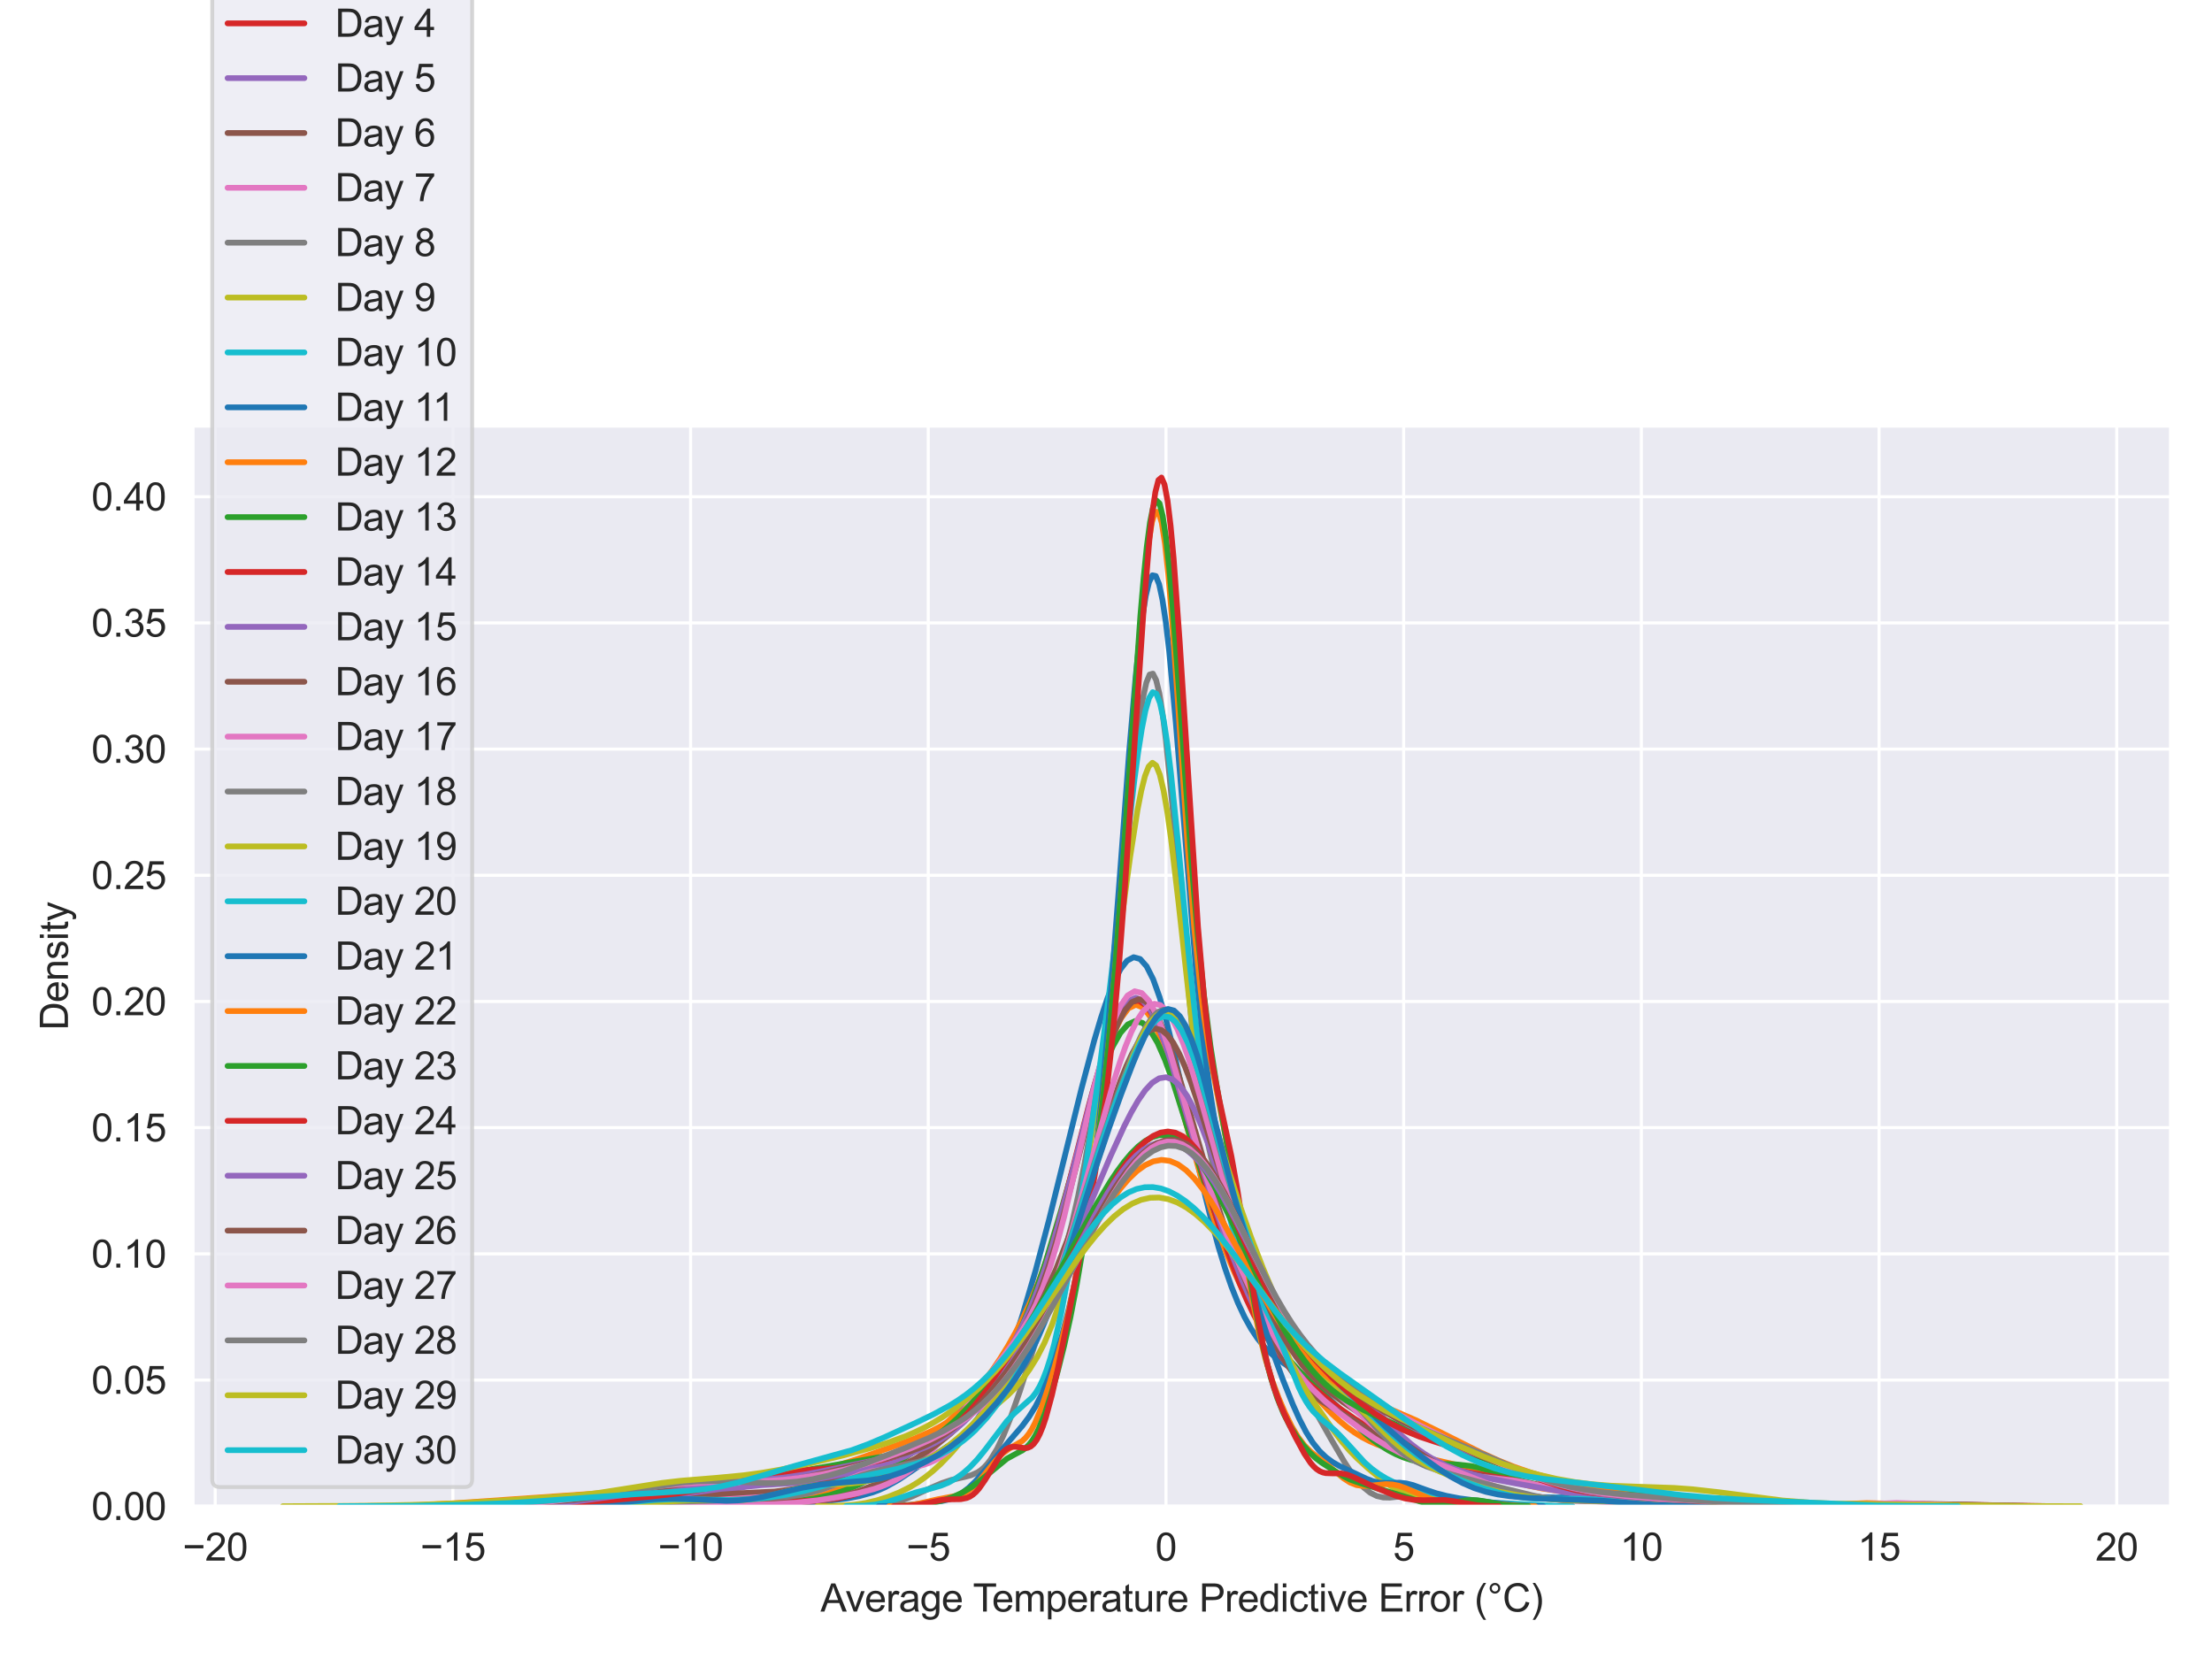 <?xml version="1.0" encoding="utf-8" standalone="no"?>
<!DOCTYPE svg PUBLIC "-//W3C//DTD SVG 1.1//EN"
  "http://www.w3.org/Graphics/SVG/1.1/DTD/svg11.dtd">
<svg xmlns:xlink="http://www.w3.org/1999/xlink" width="576pt" height="432pt" viewBox="0 0 576 432" xmlns="http://www.w3.org/2000/svg" version="1.1">
 <defs>
  <style type="text/css">*{stroke-linejoin: round; stroke-linecap: butt}</style>
 </defs>
 <g id="figure_1">
  <g id="patch_1">
   <path d="M 0 432 
L 576 432 
L 576 0 
L 0 0 
z
" style="fill: #ffffff"/>
  </g>
  <g id="axes_1">
   <g id="patch_2">
    <path d="M 50.263 392.223 
L 565.2 392.223 
L 565.2 110.96 
L 50.263 110.96 
z
" style="fill: #eaeaf2"/>
   </g>
   <g id="matplotlib.axis_1">
    <g id="xtick_1">
     <g id="line2d_1">
      <path d="M 56.038 392.223 
L 56.038 110.96 
" clip-path="url(#p7ca573b25d)" style="fill: none; stroke: #ffffff; stroke-width: 0.8; stroke-linecap: round"/>
     </g>
     <g id="text_1">
      <!-- −20 -->
      <g style="fill: #262626" transform="translate(47.557 406.38) scale(0.1 -0.1)">
       <defs>
        <path id="ArialMT-2212" d="M 3381 1997 
L 356 1997 
L 356 2522 
L 3381 2522 
L 3381 1997 
z
" transform="scale(0.016)"/>
        <path id="ArialMT-32" d="M 3222 541 
L 3222 0 
L 194 0 
Q 188 203 259 391 
Q 375 700 629 1000 
Q 884 1300 1366 1694 
Q 2113 2306 2375 2664 
Q 2638 3022 2638 3341 
Q 2638 3675 2398 3904 
Q 2159 4134 1775 4134 
Q 1369 4134 1125 3890 
Q 881 3647 878 3216 
L 300 3275 
Q 359 3922 746 4261 
Q 1134 4600 1788 4600 
Q 2447 4600 2831 4234 
Q 3216 3869 3216 3328 
Q 3216 3053 3103 2787 
Q 2991 2522 2730 2228 
Q 2469 1934 1863 1422 
Q 1356 997 1212 845 
Q 1069 694 975 541 
L 3222 541 
z
" transform="scale(0.016)"/>
        <path id="ArialMT-30" d="M 266 2259 
Q 266 3072 433 3567 
Q 600 4063 929 4331 
Q 1259 4600 1759 4600 
Q 2128 4600 2406 4451 
Q 2684 4303 2865 4023 
Q 3047 3744 3150 3342 
Q 3253 2941 3253 2259 
Q 3253 1453 3087 958 
Q 2922 463 2592 192 
Q 2263 -78 1759 -78 
Q 1097 -78 719 397 
Q 266 969 266 2259 
z
M 844 2259 
Q 844 1131 1108 757 
Q 1372 384 1759 384 
Q 2147 384 2411 759 
Q 2675 1134 2675 2259 
Q 2675 3391 2411 3762 
Q 2147 4134 1753 4134 
Q 1366 4134 1134 3806 
Q 844 3388 844 2259 
z
" transform="scale(0.016)"/>
       </defs>
       <use xlink:href="#ArialMT-2212"/>
       <use xlink:href="#ArialMT-32" x="58.398"/>
       <use xlink:href="#ArialMT-30" x="114.014"/>
      </g>
     </g>
    </g>
    <g id="xtick_2">
     <g id="line2d_2">
      <path d="M 117.932 392.223 
L 117.932 110.96 
" clip-path="url(#p7ca573b25d)" style="fill: none; stroke: #ffffff; stroke-width: 0.8; stroke-linecap: round"/>
     </g>
     <g id="text_2">
      <!-- −15 -->
      <g style="fill: #262626" transform="translate(109.451 406.38) scale(0.1 -0.1)">
       <defs>
        <path id="ArialMT-31" d="M 2384 0 
L 1822 0 
L 1822 3584 
Q 1619 3391 1289 3197 
Q 959 3003 697 2906 
L 697 3450 
Q 1169 3672 1522 3987 
Q 1875 4303 2022 4600 
L 2384 4600 
L 2384 0 
z
" transform="scale(0.016)"/>
        <path id="ArialMT-35" d="M 266 1200 
L 856 1250 
Q 922 819 1161 601 
Q 1400 384 1738 384 
Q 2144 384 2425 690 
Q 2706 997 2706 1503 
Q 2706 1984 2436 2262 
Q 2166 2541 1728 2541 
Q 1456 2541 1237 2417 
Q 1019 2294 894 2097 
L 366 2166 
L 809 4519 
L 3088 4519 
L 3088 3981 
L 1259 3981 
L 1013 2750 
Q 1425 3038 1878 3038 
Q 2478 3038 2890 2622 
Q 3303 2206 3303 1553 
Q 3303 931 2941 478 
Q 2500 -78 1738 -78 
Q 1113 -78 717 272 
Q 322 622 266 1200 
z
" transform="scale(0.016)"/>
       </defs>
       <use xlink:href="#ArialMT-2212"/>
       <use xlink:href="#ArialMT-31" x="58.398"/>
       <use xlink:href="#ArialMT-35" x="114.014"/>
      </g>
     </g>
    </g>
    <g id="xtick_3">
     <g id="line2d_3">
      <path d="M 179.826 392.223 
L 179.826 110.96 
" clip-path="url(#p7ca573b25d)" style="fill: none; stroke: #ffffff; stroke-width: 0.8; stroke-linecap: round"/>
     </g>
     <g id="text_3">
      <!-- −10 -->
      <g style="fill: #262626" transform="translate(171.345 406.38) scale(0.1 -0.1)">
       <use xlink:href="#ArialMT-2212"/>
       <use xlink:href="#ArialMT-31" x="58.398"/>
       <use xlink:href="#ArialMT-30" x="114.014"/>
      </g>
     </g>
    </g>
    <g id="xtick_4">
     <g id="line2d_4">
      <path d="M 241.72 392.223 
L 241.72 110.96 
" clip-path="url(#p7ca573b25d)" style="fill: none; stroke: #ffffff; stroke-width: 0.8; stroke-linecap: round"/>
     </g>
     <g id="text_4">
      <!-- −5 -->
      <g style="fill: #262626" transform="translate(236.019 406.38) scale(0.1 -0.1)">
       <use xlink:href="#ArialMT-2212"/>
       <use xlink:href="#ArialMT-35" x="58.398"/>
      </g>
     </g>
    </g>
    <g id="xtick_5">
     <g id="line2d_5">
      <path d="M 303.614 392.223 
L 303.614 110.96 
" clip-path="url(#p7ca573b25d)" style="fill: none; stroke: #ffffff; stroke-width: 0.8; stroke-linecap: round"/>
     </g>
     <g id="text_5">
      <!-- 0 -->
      <g style="fill: #262626" transform="translate(300.834 406.38) scale(0.1 -0.1)">
       <use xlink:href="#ArialMT-30"/>
      </g>
     </g>
    </g>
    <g id="xtick_6">
     <g id="line2d_6">
      <path d="M 365.509 392.223 
L 365.509 110.96 
" clip-path="url(#p7ca573b25d)" style="fill: none; stroke: #ffffff; stroke-width: 0.8; stroke-linecap: round"/>
     </g>
     <g id="text_6">
      <!-- 5 -->
      <g style="fill: #262626" transform="translate(362.728 406.38) scale(0.1 -0.1)">
       <use xlink:href="#ArialMT-35"/>
      </g>
     </g>
    </g>
    <g id="xtick_7">
     <g id="line2d_7">
      <path d="M 427.403 392.223 
L 427.403 110.96 
" clip-path="url(#p7ca573b25d)" style="fill: none; stroke: #ffffff; stroke-width: 0.8; stroke-linecap: round"/>
     </g>
     <g id="text_7">
      <!-- 10 -->
      <g style="fill: #262626" transform="translate(421.842 406.38) scale(0.1 -0.1)">
       <use xlink:href="#ArialMT-31"/>
       <use xlink:href="#ArialMT-30" x="55.615"/>
      </g>
     </g>
    </g>
    <g id="xtick_8">
     <g id="line2d_8">
      <path d="M 489.297 392.223 
L 489.297 110.96 
" clip-path="url(#p7ca573b25d)" style="fill: none; stroke: #ffffff; stroke-width: 0.8; stroke-linecap: round"/>
     </g>
     <g id="text_8">
      <!-- 15 -->
      <g style="fill: #262626" transform="translate(483.736 406.38) scale(0.1 -0.1)">
       <use xlink:href="#ArialMT-31"/>
       <use xlink:href="#ArialMT-35" x="55.615"/>
      </g>
     </g>
    </g>
    <g id="xtick_9">
     <g id="line2d_9">
      <path d="M 551.191 392.223 
L 551.191 110.96 
" clip-path="url(#p7ca573b25d)" style="fill: none; stroke: #ffffff; stroke-width: 0.8; stroke-linecap: round"/>
     </g>
     <g id="text_9">
      <!-- 20 -->
      <g style="fill: #262626" transform="translate(545.63 406.38) scale(0.1 -0.1)">
       <use xlink:href="#ArialMT-32"/>
       <use xlink:href="#ArialMT-30" x="55.615"/>
      </g>
     </g>
    </g>
    <g id="text_10">
     <!-- Average Temperature Predictive Error (°C) -->
     <g style="fill: #262626" transform="translate(213.662 419.647) scale(0.1 -0.1)">
      <defs>
       <path id="ArialMT-41" d="M -9 0 
L 1750 4581 
L 2403 4581 
L 4278 0 
L 3588 0 
L 3053 1388 
L 1138 1388 
L 634 0 
L -9 0 
z
M 1313 1881 
L 2866 1881 
L 2388 3150 
Q 2169 3728 2063 4100 
Q 1975 3659 1816 3225 
L 1313 1881 
z
" transform="scale(0.016)"/>
       <path id="ArialMT-76" d="M 1344 0 
L 81 3319 
L 675 3319 
L 1388 1331 
Q 1503 1009 1600 663 
Q 1675 925 1809 1294 
L 2547 3319 
L 3125 3319 
L 1869 0 
L 1344 0 
z
" transform="scale(0.016)"/>
       <path id="ArialMT-65" d="M 2694 1069 
L 3275 997 
Q 3138 488 2766 206 
Q 2394 -75 1816 -75 
Q 1088 -75 661 373 
Q 234 822 234 1631 
Q 234 2469 665 2931 
Q 1097 3394 1784 3394 
Q 2450 3394 2872 2941 
Q 3294 2488 3294 1666 
Q 3294 1616 3291 1516 
L 816 1516 
Q 847 969 1125 678 
Q 1403 388 1819 388 
Q 2128 388 2347 550 
Q 2566 713 2694 1069 
z
M 847 1978 
L 2700 1978 
Q 2663 2397 2488 2606 
Q 2219 2931 1791 2931 
Q 1403 2931 1139 2672 
Q 875 2413 847 1978 
z
" transform="scale(0.016)"/>
       <path id="ArialMT-72" d="M 416 0 
L 416 3319 
L 922 3319 
L 922 2816 
Q 1116 3169 1280 3281 
Q 1444 3394 1641 3394 
Q 1925 3394 2219 3213 
L 2025 2691 
Q 1819 2813 1613 2813 
Q 1428 2813 1281 2702 
Q 1134 2591 1072 2394 
Q 978 2094 978 1738 
L 978 0 
L 416 0 
z
" transform="scale(0.016)"/>
       <path id="ArialMT-61" d="M 2588 409 
Q 2275 144 1986 34 
Q 1697 -75 1366 -75 
Q 819 -75 525 192 
Q 231 459 231 875 
Q 231 1119 342 1320 
Q 453 1522 633 1644 
Q 813 1766 1038 1828 
Q 1203 1872 1538 1913 
Q 2219 1994 2541 2106 
Q 2544 2222 2544 2253 
Q 2544 2597 2384 2738 
Q 2169 2928 1744 2928 
Q 1347 2928 1158 2789 
Q 969 2650 878 2297 
L 328 2372 
Q 403 2725 575 2942 
Q 747 3159 1072 3276 
Q 1397 3394 1825 3394 
Q 2250 3394 2515 3294 
Q 2781 3194 2906 3042 
Q 3031 2891 3081 2659 
Q 3109 2516 3109 2141 
L 3109 1391 
Q 3109 606 3145 398 
Q 3181 191 3288 0 
L 2700 0 
Q 2613 175 2588 409 
z
M 2541 1666 
Q 2234 1541 1622 1453 
Q 1275 1403 1131 1340 
Q 988 1278 909 1158 
Q 831 1038 831 891 
Q 831 666 1001 516 
Q 1172 366 1500 366 
Q 1825 366 2078 508 
Q 2331 650 2450 897 
Q 2541 1088 2541 1459 
L 2541 1666 
z
" transform="scale(0.016)"/>
       <path id="ArialMT-67" d="M 319 -275 
L 866 -356 
Q 900 -609 1056 -725 
Q 1266 -881 1628 -881 
Q 2019 -881 2231 -725 
Q 2444 -569 2519 -288 
Q 2563 -116 2559 434 
Q 2191 0 1641 0 
Q 956 0 581 494 
Q 206 988 206 1678 
Q 206 2153 378 2554 
Q 550 2956 876 3175 
Q 1203 3394 1644 3394 
Q 2231 3394 2613 2919 
L 2613 3319 
L 3131 3319 
L 3131 450 
Q 3131 -325 2973 -648 
Q 2816 -972 2473 -1159 
Q 2131 -1347 1631 -1347 
Q 1038 -1347 672 -1080 
Q 306 -813 319 -275 
z
M 784 1719 
Q 784 1066 1043 766 
Q 1303 466 1694 466 
Q 2081 466 2343 764 
Q 2606 1063 2606 1700 
Q 2606 2309 2336 2618 
Q 2066 2928 1684 2928 
Q 1309 2928 1046 2623 
Q 784 2319 784 1719 
z
" transform="scale(0.016)"/>
       <path id="ArialMT-20" transform="scale(0.016)"/>
       <path id="ArialMT-54" d="M 1659 0 
L 1659 4041 
L 150 4041 
L 150 4581 
L 3781 4581 
L 3781 4041 
L 2266 4041 
L 2266 0 
L 1659 0 
z
" transform="scale(0.016)"/>
       <path id="ArialMT-6d" d="M 422 0 
L 422 3319 
L 925 3319 
L 925 2853 
Q 1081 3097 1340 3245 
Q 1600 3394 1931 3394 
Q 2300 3394 2536 3241 
Q 2772 3088 2869 2813 
Q 3263 3394 3894 3394 
Q 4388 3394 4653 3120 
Q 4919 2847 4919 2278 
L 4919 0 
L 4359 0 
L 4359 2091 
Q 4359 2428 4304 2576 
Q 4250 2725 4106 2815 
Q 3963 2906 3769 2906 
Q 3419 2906 3187 2673 
Q 2956 2441 2956 1928 
L 2956 0 
L 2394 0 
L 2394 2156 
Q 2394 2531 2256 2718 
Q 2119 2906 1806 2906 
Q 1569 2906 1367 2781 
Q 1166 2656 1075 2415 
Q 984 2175 984 1722 
L 984 0 
L 422 0 
z
" transform="scale(0.016)"/>
       <path id="ArialMT-70" d="M 422 -1272 
L 422 3319 
L 934 3319 
L 934 2888 
Q 1116 3141 1344 3267 
Q 1572 3394 1897 3394 
Q 2322 3394 2647 3175 
Q 2972 2956 3137 2557 
Q 3303 2159 3303 1684 
Q 3303 1175 3120 767 
Q 2938 359 2589 142 
Q 2241 -75 1856 -75 
Q 1575 -75 1351 44 
Q 1128 163 984 344 
L 984 -1272 
L 422 -1272 
z
M 931 1641 
Q 931 1000 1190 694 
Q 1450 388 1819 388 
Q 2194 388 2461 705 
Q 2728 1022 2728 1688 
Q 2728 2322 2467 2637 
Q 2206 2953 1844 2953 
Q 1484 2953 1207 2617 
Q 931 2281 931 1641 
z
" transform="scale(0.016)"/>
       <path id="ArialMT-74" d="M 1650 503 
L 1731 6 
Q 1494 -44 1306 -44 
Q 1000 -44 831 53 
Q 663 150 594 308 
Q 525 466 525 972 
L 525 2881 
L 113 2881 
L 113 3319 
L 525 3319 
L 525 4141 
L 1084 4478 
L 1084 3319 
L 1650 3319 
L 1650 2881 
L 1084 2881 
L 1084 941 
Q 1084 700 1114 631 
Q 1144 563 1211 522 
Q 1278 481 1403 481 
Q 1497 481 1650 503 
z
" transform="scale(0.016)"/>
       <path id="ArialMT-75" d="M 2597 0 
L 2597 488 
Q 2209 -75 1544 -75 
Q 1250 -75 995 37 
Q 741 150 617 320 
Q 494 491 444 738 
Q 409 903 409 1263 
L 409 3319 
L 972 3319 
L 972 1478 
Q 972 1038 1006 884 
Q 1059 663 1231 536 
Q 1403 409 1656 409 
Q 1909 409 2131 539 
Q 2353 669 2445 892 
Q 2538 1116 2538 1541 
L 2538 3319 
L 3100 3319 
L 3100 0 
L 2597 0 
z
" transform="scale(0.016)"/>
       <path id="ArialMT-50" d="M 494 0 
L 494 4581 
L 2222 4581 
Q 2678 4581 2919 4538 
Q 3256 4481 3484 4323 
Q 3713 4166 3852 3881 
Q 3991 3597 3991 3256 
Q 3991 2672 3619 2267 
Q 3247 1863 2275 1863 
L 1100 1863 
L 1100 0 
L 494 0 
z
M 1100 2403 
L 2284 2403 
Q 2872 2403 3119 2622 
Q 3366 2841 3366 3238 
Q 3366 3525 3220 3729 
Q 3075 3934 2838 4000 
Q 2684 4041 2272 4041 
L 1100 4041 
L 1100 2403 
z
" transform="scale(0.016)"/>
       <path id="ArialMT-64" d="M 2575 0 
L 2575 419 
Q 2259 -75 1647 -75 
Q 1250 -75 917 144 
Q 584 363 401 755 
Q 219 1147 219 1656 
Q 219 2153 384 2558 
Q 550 2963 881 3178 
Q 1213 3394 1622 3394 
Q 1922 3394 2156 3267 
Q 2391 3141 2538 2938 
L 2538 4581 
L 3097 4581 
L 3097 0 
L 2575 0 
z
M 797 1656 
Q 797 1019 1065 703 
Q 1334 388 1700 388 
Q 2069 388 2326 689 
Q 2584 991 2584 1609 
Q 2584 2291 2321 2609 
Q 2059 2928 1675 2928 
Q 1300 2928 1048 2622 
Q 797 2316 797 1656 
z
" transform="scale(0.016)"/>
       <path id="ArialMT-69" d="M 425 3934 
L 425 4581 
L 988 4581 
L 988 3934 
L 425 3934 
z
M 425 0 
L 425 3319 
L 988 3319 
L 988 0 
L 425 0 
z
" transform="scale(0.016)"/>
       <path id="ArialMT-63" d="M 2588 1216 
L 3141 1144 
Q 3050 572 2676 248 
Q 2303 -75 1759 -75 
Q 1078 -75 664 370 
Q 250 816 250 1647 
Q 250 2184 428 2587 
Q 606 2991 970 3192 
Q 1334 3394 1763 3394 
Q 2303 3394 2647 3120 
Q 2991 2847 3088 2344 
L 2541 2259 
Q 2463 2594 2264 2762 
Q 2066 2931 1784 2931 
Q 1359 2931 1093 2626 
Q 828 2322 828 1663 
Q 828 994 1084 691 
Q 1341 388 1753 388 
Q 2084 388 2306 591 
Q 2528 794 2588 1216 
z
" transform="scale(0.016)"/>
       <path id="ArialMT-45" d="M 506 0 
L 506 4581 
L 3819 4581 
L 3819 4041 
L 1113 4041 
L 1113 2638 
L 3647 2638 
L 3647 2100 
L 1113 2100 
L 1113 541 
L 3925 541 
L 3925 0 
L 506 0 
z
" transform="scale(0.016)"/>
       <path id="ArialMT-6f" d="M 213 1659 
Q 213 2581 725 3025 
Q 1153 3394 1769 3394 
Q 2453 3394 2887 2945 
Q 3322 2497 3322 1706 
Q 3322 1066 3130 698 
Q 2938 331 2570 128 
Q 2203 -75 1769 -75 
Q 1072 -75 642 372 
Q 213 819 213 1659 
z
M 791 1659 
Q 791 1022 1069 705 
Q 1347 388 1769 388 
Q 2188 388 2466 706 
Q 2744 1025 2744 1678 
Q 2744 2294 2464 2611 
Q 2184 2928 1769 2928 
Q 1347 2928 1069 2612 
Q 791 2297 791 1659 
z
" transform="scale(0.016)"/>
       <path id="ArialMT-28" d="M 1497 -1347 
Q 1031 -759 709 28 
Q 388 816 388 1659 
Q 388 2403 628 3084 
Q 909 3875 1497 4659 
L 1900 4659 
Q 1522 4009 1400 3731 
Q 1209 3300 1100 2831 
Q 966 2247 966 1656 
Q 966 153 1900 -1347 
L 1497 -1347 
z
" transform="scale(0.016)"/>
       <path id="ArialMT-b0" d="M 400 3794 
Q 400 4153 654 4406 
Q 909 4659 1266 4659 
Q 1628 4659 1881 4406 
Q 2134 4153 2134 3794 
Q 2134 3434 1879 3179 
Q 1625 2925 1266 2925 
Q 909 2925 654 3178 
Q 400 3431 400 3794 
z
M 741 3794 
Q 741 3575 895 3420 
Q 1050 3266 1269 3266 
Q 1484 3266 1639 3420 
Q 1794 3575 1794 3794 
Q 1794 4013 1639 4167 
Q 1484 4322 1269 4322 
Q 1050 4322 895 4167 
Q 741 4013 741 3794 
z
" transform="scale(0.016)"/>
       <path id="ArialMT-43" d="M 3763 1606 
L 4369 1453 
Q 4178 706 3683 314 
Q 3188 -78 2472 -78 
Q 1731 -78 1267 223 
Q 803 525 561 1097 
Q 319 1669 319 2325 
Q 319 3041 592 3573 
Q 866 4106 1370 4382 
Q 1875 4659 2481 4659 
Q 3169 4659 3637 4309 
Q 4106 3959 4291 3325 
L 3694 3184 
Q 3534 3684 3231 3912 
Q 2928 4141 2469 4141 
Q 1941 4141 1586 3887 
Q 1231 3634 1087 3207 
Q 944 2781 944 2328 
Q 944 1744 1114 1308 
Q 1284 872 1643 656 
Q 2003 441 2422 441 
Q 2931 441 3284 734 
Q 3638 1028 3763 1606 
z
" transform="scale(0.016)"/>
       <path id="ArialMT-29" d="M 791 -1347 
L 388 -1347 
Q 1322 153 1322 1656 
Q 1322 2244 1188 2822 
Q 1081 3291 891 3722 
Q 769 4003 388 4659 
L 791 4659 
Q 1378 3875 1659 3084 
Q 1900 2403 1900 1659 
Q 1900 816 1576 28 
Q 1253 -759 791 -1347 
z
" transform="scale(0.016)"/>
      </defs>
      <use xlink:href="#ArialMT-41"/>
      <use xlink:href="#ArialMT-76" x="64.949"/>
      <use xlink:href="#ArialMT-65" x="114.949"/>
      <use xlink:href="#ArialMT-72" x="170.564"/>
      <use xlink:href="#ArialMT-61" x="203.865"/>
      <use xlink:href="#ArialMT-67" x="259.48"/>
      <use xlink:href="#ArialMT-65" x="315.096"/>
      <use xlink:href="#ArialMT-20" x="370.711"/>
      <use xlink:href="#ArialMT-54" x="396.744"/>
      <use xlink:href="#ArialMT-65" x="446.703"/>
      <use xlink:href="#ArialMT-6d" x="502.318"/>
      <use xlink:href="#ArialMT-70" x="585.619"/>
      <use xlink:href="#ArialMT-65" x="641.234"/>
      <use xlink:href="#ArialMT-72" x="696.85"/>
      <use xlink:href="#ArialMT-61" x="730.15"/>
      <use xlink:href="#ArialMT-74" x="785.766"/>
      <use xlink:href="#ArialMT-75" x="813.549"/>
      <use xlink:href="#ArialMT-72" x="869.164"/>
      <use xlink:href="#ArialMT-65" x="902.465"/>
      <use xlink:href="#ArialMT-20" x="958.08"/>
      <use xlink:href="#ArialMT-50" x="985.863"/>
      <use xlink:href="#ArialMT-72" x="1052.562"/>
      <use xlink:href="#ArialMT-65" x="1085.863"/>
      <use xlink:href="#ArialMT-64" x="1141.479"/>
      <use xlink:href="#ArialMT-69" x="1197.094"/>
      <use xlink:href="#ArialMT-63" x="1219.311"/>
      <use xlink:href="#ArialMT-74" x="1269.311"/>
      <use xlink:href="#ArialMT-69" x="1297.094"/>
      <use xlink:href="#ArialMT-76" x="1319.311"/>
      <use xlink:href="#ArialMT-65" x="1369.311"/>
      <use xlink:href="#ArialMT-20" x="1424.926"/>
      <use xlink:href="#ArialMT-45" x="1452.709"/>
      <use xlink:href="#ArialMT-72" x="1519.408"/>
      <use xlink:href="#ArialMT-72" x="1552.709"/>
      <use xlink:href="#ArialMT-6f" x="1586.01"/>
      <use xlink:href="#ArialMT-72" x="1641.625"/>
      <use xlink:href="#ArialMT-20" x="1674.926"/>
      <use xlink:href="#ArialMT-28" x="1702.709"/>
      <use xlink:href="#ArialMT-b0" x="1736.01"/>
      <use xlink:href="#ArialMT-43" x="1776"/>
      <use xlink:href="#ArialMT-29" x="1848.217"/>
     </g>
    </g>
   </g>
   <g id="matplotlib.axis_2">
    <g id="ytick_1">
     <g id="line2d_10">
      <path d="M 50.263 392.223 
L 565.2 392.223 
" clip-path="url(#p7ca573b25d)" style="fill: none; stroke: #ffffff; stroke-width: 0.8; stroke-linecap: round"/>
     </g>
     <g id="text_11">
      <!-- 0.00 -->
      <g style="fill: #262626" transform="translate(23.802 395.801) scale(0.1 -0.1)">
       <defs>
        <path id="ArialMT-2e" d="M 581 0 
L 581 641 
L 1222 641 
L 1222 0 
L 581 0 
z
" transform="scale(0.016)"/>
       </defs>
       <use xlink:href="#ArialMT-30"/>
       <use xlink:href="#ArialMT-2e" x="55.615"/>
       <use xlink:href="#ArialMT-30" x="83.398"/>
       <use xlink:href="#ArialMT-30" x="139.014"/>
      </g>
     </g>
    </g>
    <g id="ytick_2">
     <g id="line2d_11">
      <path d="M 50.263 359.362 
L 565.2 359.362 
" clip-path="url(#p7ca573b25d)" style="fill: none; stroke: #ffffff; stroke-width: 0.8; stroke-linecap: round"/>
     </g>
     <g id="text_12">
      <!-- 0.05 -->
      <g style="fill: #262626" transform="translate(23.802 362.941) scale(0.1 -0.1)">
       <use xlink:href="#ArialMT-30"/>
       <use xlink:href="#ArialMT-2e" x="55.615"/>
       <use xlink:href="#ArialMT-30" x="83.398"/>
       <use xlink:href="#ArialMT-35" x="139.014"/>
      </g>
     </g>
    </g>
    <g id="ytick_3">
     <g id="line2d_12">
      <path d="M 50.263 326.502 
L 565.2 326.502 
" clip-path="url(#p7ca573b25d)" style="fill: none; stroke: #ffffff; stroke-width: 0.8; stroke-linecap: round"/>
     </g>
     <g id="text_13">
      <!-- 0.10 -->
      <g style="fill: #262626" transform="translate(23.802 330.081) scale(0.1 -0.1)">
       <use xlink:href="#ArialMT-30"/>
       <use xlink:href="#ArialMT-2e" x="55.615"/>
       <use xlink:href="#ArialMT-31" x="83.398"/>
       <use xlink:href="#ArialMT-30" x="139.014"/>
      </g>
     </g>
    </g>
    <g id="ytick_4">
     <g id="line2d_13">
      <path d="M 50.263 293.642 
L 565.2 293.642 
" clip-path="url(#p7ca573b25d)" style="fill: none; stroke: #ffffff; stroke-width: 0.8; stroke-linecap: round"/>
     </g>
     <g id="text_14">
      <!-- 0.15 -->
      <g style="fill: #262626" transform="translate(23.802 297.221) scale(0.1 -0.1)">
       <use xlink:href="#ArialMT-30"/>
       <use xlink:href="#ArialMT-2e" x="55.615"/>
       <use xlink:href="#ArialMT-31" x="83.398"/>
       <use xlink:href="#ArialMT-35" x="139.014"/>
      </g>
     </g>
    </g>
    <g id="ytick_5">
     <g id="line2d_14">
      <path d="M 50.263 260.782 
L 565.2 260.782 
" clip-path="url(#p7ca573b25d)" style="fill: none; stroke: #ffffff; stroke-width: 0.8; stroke-linecap: round"/>
     </g>
     <g id="text_15">
      <!-- 0.20 -->
      <g style="fill: #262626" transform="translate(23.802 264.361) scale(0.1 -0.1)">
       <use xlink:href="#ArialMT-30"/>
       <use xlink:href="#ArialMT-2e" x="55.615"/>
       <use xlink:href="#ArialMT-32" x="83.398"/>
       <use xlink:href="#ArialMT-30" x="139.014"/>
      </g>
     </g>
    </g>
    <g id="ytick_6">
     <g id="line2d_15">
      <path d="M 50.263 227.922 
L 565.2 227.922 
" clip-path="url(#p7ca573b25d)" style="fill: none; stroke: #ffffff; stroke-width: 0.8; stroke-linecap: round"/>
     </g>
     <g id="text_16">
      <!-- 0.25 -->
      <g style="fill: #262626" transform="translate(23.802 231.501) scale(0.1 -0.1)">
       <use xlink:href="#ArialMT-30"/>
       <use xlink:href="#ArialMT-2e" x="55.615"/>
       <use xlink:href="#ArialMT-32" x="83.398"/>
       <use xlink:href="#ArialMT-35" x="139.014"/>
      </g>
     </g>
    </g>
    <g id="ytick_7">
     <g id="line2d_16">
      <path d="M 50.263 195.061 
L 565.2 195.061 
" clip-path="url(#p7ca573b25d)" style="fill: none; stroke: #ffffff; stroke-width: 0.8; stroke-linecap: round"/>
     </g>
     <g id="text_17">
      <!-- 0.30 -->
      <g style="fill: #262626" transform="translate(23.802 198.64) scale(0.1 -0.1)">
       <defs>
        <path id="ArialMT-33" d="M 269 1209 
L 831 1284 
Q 928 806 1161 595 
Q 1394 384 1728 384 
Q 2125 384 2398 659 
Q 2672 934 2672 1341 
Q 2672 1728 2419 1979 
Q 2166 2231 1775 2231 
Q 1616 2231 1378 2169 
L 1441 2663 
Q 1497 2656 1531 2656 
Q 1891 2656 2178 2843 
Q 2466 3031 2466 3422 
Q 2466 3731 2256 3934 
Q 2047 4138 1716 4138 
Q 1388 4138 1169 3931 
Q 950 3725 888 3313 
L 325 3413 
Q 428 3978 793 4289 
Q 1159 4600 1703 4600 
Q 2078 4600 2393 4439 
Q 2709 4278 2876 4000 
Q 3044 3722 3044 3409 
Q 3044 3113 2884 2869 
Q 2725 2625 2413 2481 
Q 2819 2388 3044 2092 
Q 3269 1797 3269 1353 
Q 3269 753 2831 336 
Q 2394 -81 1725 -81 
Q 1122 -81 723 278 
Q 325 638 269 1209 
z
" transform="scale(0.016)"/>
       </defs>
       <use xlink:href="#ArialMT-30"/>
       <use xlink:href="#ArialMT-2e" x="55.615"/>
       <use xlink:href="#ArialMT-33" x="83.398"/>
       <use xlink:href="#ArialMT-30" x="139.014"/>
      </g>
     </g>
    </g>
    <g id="ytick_8">
     <g id="line2d_17">
      <path d="M 50.263 162.201 
L 565.2 162.201 
" clip-path="url(#p7ca573b25d)" style="fill: none; stroke: #ffffff; stroke-width: 0.8; stroke-linecap: round"/>
     </g>
     <g id="text_18">
      <!-- 0.35 -->
      <g style="fill: #262626" transform="translate(23.802 165.78) scale(0.1 -0.1)">
       <use xlink:href="#ArialMT-30"/>
       <use xlink:href="#ArialMT-2e" x="55.615"/>
       <use xlink:href="#ArialMT-33" x="83.398"/>
       <use xlink:href="#ArialMT-35" x="139.014"/>
      </g>
     </g>
    </g>
    <g id="ytick_9">
     <g id="line2d_18">
      <path d="M 50.263 129.341 
L 565.2 129.341 
" clip-path="url(#p7ca573b25d)" style="fill: none; stroke: #ffffff; stroke-width: 0.8; stroke-linecap: round"/>
     </g>
     <g id="text_19">
      <!-- 0.40 -->
      <g style="fill: #262626" transform="translate(23.802 132.92) scale(0.1 -0.1)">
       <defs>
        <path id="ArialMT-34" d="M 2069 0 
L 2069 1097 
L 81 1097 
L 81 1613 
L 2172 4581 
L 2631 4581 
L 2631 1613 
L 3250 1613 
L 3250 1097 
L 2631 1097 
L 2631 0 
L 2069 0 
z
M 2069 1613 
L 2069 3678 
L 634 1613 
L 2069 1613 
z
" transform="scale(0.016)"/>
       </defs>
       <use xlink:href="#ArialMT-30"/>
       <use xlink:href="#ArialMT-2e" x="55.615"/>
       <use xlink:href="#ArialMT-34" x="83.398"/>
       <use xlink:href="#ArialMT-30" x="139.014"/>
      </g>
     </g>
    </g>
    <g id="text_20">
     <!-- Density -->
     <g style="fill: #262626" transform="translate(17.697 268.263) rotate(-90) scale(0.1 -0.1)">
      <defs>
       <path id="ArialMT-44" d="M 494 0 
L 494 4581 
L 2072 4581 
Q 2606 4581 2888 4516 
Q 3281 4425 3559 4188 
Q 3922 3881 4101 3404 
Q 4281 2928 4281 2316 
Q 4281 1794 4159 1391 
Q 4038 988 3847 723 
Q 3656 459 3429 307 
Q 3203 156 2883 78 
Q 2563 0 2147 0 
L 494 0 
z
M 1100 541 
L 2078 541 
Q 2531 541 2789 625 
Q 3047 709 3200 863 
Q 3416 1078 3536 1442 
Q 3656 1806 3656 2325 
Q 3656 3044 3420 3430 
Q 3184 3816 2847 3947 
Q 2603 4041 2063 4041 
L 1100 4041 
L 1100 541 
z
" transform="scale(0.016)"/>
       <path id="ArialMT-6e" d="M 422 0 
L 422 3319 
L 928 3319 
L 928 2847 
Q 1294 3394 1984 3394 
Q 2284 3394 2536 3286 
Q 2788 3178 2913 3003 
Q 3038 2828 3088 2588 
Q 3119 2431 3119 2041 
L 3119 0 
L 2556 0 
L 2556 2019 
Q 2556 2363 2490 2533 
Q 2425 2703 2258 2804 
Q 2091 2906 1866 2906 
Q 1506 2906 1245 2678 
Q 984 2450 984 1813 
L 984 0 
L 422 0 
z
" transform="scale(0.016)"/>
       <path id="ArialMT-73" d="M 197 991 
L 753 1078 
Q 800 744 1014 566 
Q 1228 388 1613 388 
Q 2000 388 2187 545 
Q 2375 703 2375 916 
Q 2375 1106 2209 1216 
Q 2094 1291 1634 1406 
Q 1016 1563 777 1677 
Q 538 1791 414 1992 
Q 291 2194 291 2438 
Q 291 2659 392 2848 
Q 494 3038 669 3163 
Q 800 3259 1026 3326 
Q 1253 3394 1513 3394 
Q 1903 3394 2198 3281 
Q 2494 3169 2634 2976 
Q 2775 2784 2828 2463 
L 2278 2388 
Q 2241 2644 2061 2787 
Q 1881 2931 1553 2931 
Q 1166 2931 1000 2803 
Q 834 2675 834 2503 
Q 834 2394 903 2306 
Q 972 2216 1119 2156 
Q 1203 2125 1616 2013 
Q 2213 1853 2448 1751 
Q 2684 1650 2818 1456 
Q 2953 1263 2953 975 
Q 2953 694 2789 445 
Q 2625 197 2315 61 
Q 2006 -75 1616 -75 
Q 969 -75 630 194 
Q 291 463 197 991 
z
" transform="scale(0.016)"/>
       <path id="ArialMT-79" d="M 397 -1278 
L 334 -750 
Q 519 -800 656 -800 
Q 844 -800 956 -737 
Q 1069 -675 1141 -563 
Q 1194 -478 1313 -144 
Q 1328 -97 1363 -6 
L 103 3319 
L 709 3319 
L 1400 1397 
Q 1534 1031 1641 628 
Q 1738 1016 1872 1384 
L 2581 3319 
L 3144 3319 
L 1881 -56 
Q 1678 -603 1566 -809 
Q 1416 -1088 1222 -1217 
Q 1028 -1347 759 -1347 
Q 597 -1347 397 -1278 
z
" transform="scale(0.016)"/>
      </defs>
      <use xlink:href="#ArialMT-44"/>
      <use xlink:href="#ArialMT-65" x="72.217"/>
      <use xlink:href="#ArialMT-6e" x="127.832"/>
      <use xlink:href="#ArialMT-73" x="183.447"/>
      <use xlink:href="#ArialMT-69" x="233.447"/>
      <use xlink:href="#ArialMT-74" x="255.664"/>
      <use xlink:href="#ArialMT-79" x="283.447"/>
     </g>
    </g>
   </g>
   <g id="line2d_19">
    <path d="M 181.309 392.217 
L 191.507 392.116 
L 200.005 391.793 
L 211.902 391.123 
L 217.001 390.656 
L 220.4 390.213 
L 223.8 389.582 
L 227.199 388.632 
L 228.899 387.993 
L 230.598 387.228 
L 233.998 385.329 
L 237.397 383.053 
L 244.196 378.344 
L 247.595 376.064 
L 249.294 374.811 
L 250.994 373.376 
L 252.694 371.67 
L 254.393 369.609 
L 256.093 367.127 
L 257.793 364.179 
L 259.492 360.745 
L 261.192 356.824 
L 262.892 352.434 
L 264.591 347.601 
L 266.291 342.356 
L 269.69 330.76 
L 273.089 317.942 
L 278.188 297.338 
L 281.588 283.58 
L 284.987 270.768 
L 286.687 265.037 
L 288.386 259.951 
L 290.086 255.668 
L 291.786 252.353 
L 293.485 250.166 
L 295.185 249.251 
L 296.884 249.721 
L 298.584 251.642 
L 300.284 255.009 
L 301.983 259.745 
L 303.683 265.688 
L 305.383 272.605 
L 308.782 288.189 
L 312.181 304.09 
L 313.881 311.528 
L 315.581 318.407 
L 317.28 324.643 
L 318.98 330.202 
L 320.679 335.089 
L 322.379 339.328 
L 324.079 342.956 
L 325.778 346.017 
L 327.478 348.562 
L 329.178 350.654 
L 330.877 352.371 
L 332.577 353.8 
L 335.976 356.182 
L 339.376 358.509 
L 342.775 361.204 
L 346.174 364.296 
L 351.273 369.105 
L 354.672 372.011 
L 358.072 374.525 
L 361.471 376.667 
L 364.87 378.496 
L 368.269 380.054 
L 371.669 381.391 
L 381.867 385.159 
L 386.966 387.169 
L 390.365 388.303 
L 393.764 389.127 
L 397.163 389.631 
L 400.563 389.883 
L 405.662 389.945 
L 415.86 389.773 
L 419.259 390.018 
L 424.358 390.746 
L 429.457 391.515 
L 432.856 391.868 
L 437.955 392.13 
L 446.453 392.218 
L 468.548 392.143 
L 477.047 391.857 
L 487.245 391.504 
L 494.043 391.543 
L 502.541 391.874 
L 511.04 392.15 
L 519.538 392.217 
L 519.538 392.217 
" clip-path="url(#p7ca573b25d)" style="fill: none; stroke: #1f77b4; stroke-width: 1.5; stroke-linecap: round"/>
   </g>
   <g id="line2d_20">
    <path d="M 125.133 392.218 
L 138.864 392.086 
L 154.557 391.816 
L 166.327 392.089 
L 176.135 392.189 
L 183.982 392.07 
L 189.867 391.753 
L 195.752 391.174 
L 205.56 389.901 
L 213.407 388.723 
L 217.33 387.945 
L 221.253 386.925 
L 225.176 385.56 
L 227.138 384.714 
L 229.1 383.746 
L 233.023 381.434 
L 236.946 378.673 
L 240.87 375.562 
L 244.793 372.146 
L 248.716 368.368 
L 252.639 364.123 
L 256.563 359.293 
L 258.524 356.608 
L 260.486 353.702 
L 262.448 350.532 
L 264.409 347.048 
L 266.371 343.195 
L 268.333 338.917 
L 270.294 334.164 
L 272.256 328.893 
L 274.218 323.086 
L 276.179 316.754 
L 280.102 302.79 
L 285.987 281.133 
L 287.949 274.771 
L 289.911 269.36 
L 291.872 265.206 
L 293.834 262.565 
L 295.796 261.615 
L 297.757 262.436 
L 299.719 264.989 
L 301.681 269.116 
L 303.642 274.553 
L 305.604 280.956 
L 313.45 309.034 
L 315.412 315.32 
L 317.374 321.063 
L 319.335 326.267 
L 321.297 330.976 
L 323.259 335.249 
L 325.22 339.145 
L 327.182 342.711 
L 329.144 345.99 
L 331.105 349.021 
L 335.028 354.5 
L 338.952 359.447 
L 342.875 364.018 
L 346.798 368.135 
L 348.76 369.955 
L 350.722 371.584 
L 352.683 373.009 
L 354.645 374.229 
L 356.607 375.257 
L 358.568 376.118 
L 362.491 377.452 
L 366.415 378.468 
L 382.108 382.108 
L 387.993 383.899 
L 393.878 385.77 
L 397.801 386.827 
L 401.724 387.625 
L 407.609 388.443 
L 419.379 389.927 
L 427.226 390.877 
L 433.111 391.345 
L 442.919 391.782 
L 454.689 392.133 
L 464.497 392.166 
L 472.343 391.966 
L 486.075 391.403 
L 491.96 391.532 
L 505.691 392.126 
L 515.5 392.216 
L 515.5 392.216 
" clip-path="url(#p7ca573b25d)" style="fill: none; stroke: #ff7f0e; stroke-width: 1.5; stroke-linecap: round"/>
   </g>
   <g id="line2d_21">
    <path d="M 146.252 392.218 
L 159.83 392.096 
L 177.287 391.776 
L 188.925 391.736 
L 198.624 391.445 
L 204.443 391.125 
L 208.322 390.757 
L 212.202 390.182 
L 216.081 389.322 
L 219.96 388.112 
L 223.84 386.511 
L 227.719 384.525 
L 231.598 382.218 
L 237.417 378.39 
L 243.237 374.299 
L 247.116 371.304 
L 250.995 367.88 
L 252.935 365.937 
L 254.875 363.798 
L 256.814 361.426 
L 258.754 358.775 
L 260.694 355.795 
L 262.633 352.431 
L 264.573 348.631 
L 266.513 344.349 
L 268.452 339.556 
L 270.392 334.243 
L 272.332 328.43 
L 276.211 315.549 
L 283.97 288.354 
L 285.91 282.292 
L 287.849 276.921 
L 289.789 272.429 
L 291.729 268.995 
L 293.668 266.771 
L 295.608 265.877 
L 297.548 266.387 
L 299.487 268.304 
L 301.427 271.552 
L 303.367 275.97 
L 305.306 281.318 
L 309.186 293.614 
L 313.065 306.141 
L 315.005 311.988 
L 316.944 317.447 
L 318.884 322.52 
L 320.824 327.248 
L 324.703 335.847 
L 326.643 339.755 
L 328.583 343.387 
L 330.522 346.715 
L 332.462 349.718 
L 334.402 352.396 
L 336.341 354.779 
L 338.281 356.921 
L 342.16 360.769 
L 355.738 373.553 
L 357.678 375.097 
L 359.618 376.476 
L 361.557 377.674 
L 363.497 378.685 
L 365.437 379.506 
L 367.376 380.141 
L 369.316 380.601 
L 371.256 380.904 
L 375.135 381.176 
L 379.014 381.321 
L 382.894 381.733 
L 384.833 382.113 
L 388.713 383.2 
L 396.472 385.68 
L 400.351 386.573 
L 404.23 387.2 
L 410.049 387.879 
L 417.808 388.553 
L 423.627 389.078 
L 429.446 389.886 
L 439.145 391.426 
L 443.024 391.819 
L 448.843 392.114 
L 456.602 392.208 
L 468.24 392.137 
L 493.456 391.757 
L 508.973 391.845 
L 526.43 392.198 
L 532.249 392.218 
L 532.249 392.218 
" clip-path="url(#p7ca573b25d)" style="fill: none; stroke: #2ca02c; stroke-width: 1.5; stroke-linecap: round"/>
   </g>
   <g id="line2d_22">
    <path d="M 161.84 392.218 
L 174.936 392.092 
L 188.032 391.653 
L 214.224 390.694 
L 217.966 390.244 
L 221.708 389.416 
L 223.579 388.83 
L 225.449 388.122 
L 229.191 386.355 
L 232.933 384.152 
L 236.675 381.545 
L 240.416 378.527 
L 244.158 375.081 
L 247.9 371.218 
L 251.642 366.992 
L 255.383 362.451 
L 259.125 357.526 
L 260.996 354.829 
L 262.867 351.886 
L 264.738 348.604 
L 266.609 344.882 
L 268.479 340.621 
L 270.35 335.748 
L 272.221 330.226 
L 274.092 324.073 
L 275.963 317.363 
L 279.705 302.85 
L 283.446 288.209 
L 285.317 281.401 
L 287.188 275.23 
L 289.059 269.905 
L 290.93 265.619 
L 292.801 262.545 
L 294.672 260.828 
L 296.543 260.568 
L 298.413 261.799 
L 300.284 264.48 
L 302.155 268.478 
L 304.026 273.583 
L 305.897 279.522 
L 309.639 292.732 
L 313.38 306.057 
L 317.122 318.331 
L 318.993 323.937 
L 320.864 329.163 
L 322.735 333.988 
L 324.606 338.387 
L 326.476 342.335 
L 328.347 345.821 
L 330.218 348.853 
L 332.089 351.471 
L 333.96 353.738 
L 335.831 355.734 
L 339.573 359.218 
L 345.185 363.901 
L 348.927 366.774 
L 352.669 369.393 
L 360.152 374.209 
L 365.765 377.738 
L 369.506 379.798 
L 371.377 380.653 
L 373.248 381.37 
L 375.119 381.953 
L 378.861 382.789 
L 391.957 385.05 
L 399.44 386.521 
L 405.053 387.362 
L 412.537 388.19 
L 427.503 389.549 
L 433.116 390.439 
L 438.729 391.325 
L 442.47 391.747 
L 448.083 392.084 
L 455.567 392.201 
L 466.792 392.119 
L 485.5 391.808 
L 498.597 391.873 
L 509.822 391.817 
L 534.143 392.218 
L 534.143 392.218 
" clip-path="url(#p7ca573b25d)" style="fill: none; stroke: #d62728; stroke-width: 1.5; stroke-linecap: round"/>
   </g>
   <g id="line2d_23">
    <path d="M 164.515 392.217 
L 175.605 392.114 
L 182.998 391.845 
L 192.239 391.449 
L 197.783 391.417 
L 205.176 391.44 
L 208.873 391.267 
L 212.569 390.884 
L 216.265 390.309 
L 221.81 389.167 
L 225.507 388.158 
L 227.355 387.521 
L 229.203 386.762 
L 231.051 385.854 
L 232.899 384.78 
L 234.748 383.531 
L 236.596 382.108 
L 238.444 380.519 
L 242.141 376.912 
L 245.837 372.865 
L 251.382 366.32 
L 256.926 359.514 
L 260.623 354.612 
L 262.471 351.865 
L 264.319 348.798 
L 266.167 345.311 
L 268.016 341.318 
L 269.864 336.754 
L 271.712 331.588 
L 273.56 325.827 
L 275.409 319.516 
L 279.105 305.631 
L 284.65 283.999 
L 286.498 277.41 
L 288.346 271.54 
L 290.194 266.641 
L 292.043 262.941 
L 293.891 260.629 
L 295.739 259.826 
L 297.587 260.571 
L 299.435 262.812 
L 301.284 266.403 
L 303.132 271.122 
L 304.98 276.693 
L 308.677 289.22 
L 312.373 301.931 
L 316.069 313.652 
L 319.766 324.111 
L 323.462 333.425 
L 325.311 337.674 
L 327.159 341.639 
L 329.007 345.302 
L 330.855 348.647 
L 332.703 351.666 
L 334.552 354.366 
L 336.4 356.762 
L 338.248 358.882 
L 340.096 360.763 
L 343.793 363.982 
L 347.489 366.78 
L 354.882 372.043 
L 358.578 374.495 
L 362.275 376.625 
L 365.971 378.362 
L 369.668 379.784 
L 375.212 381.607 
L 380.757 383.192 
L 386.302 384.486 
L 395.543 386.293 
L 402.936 387.558 
L 408.48 388.216 
L 414.025 388.535 
L 421.418 388.846 
L 425.114 389.252 
L 430.659 390.23 
L 436.204 391.24 
L 439.9 391.714 
L 443.597 391.997 
L 449.141 392.171 
L 458.382 392.182 
L 467.623 392.001 
L 476.865 391.795 
L 484.257 391.869 
L 493.499 391.962 
L 510.133 391.846 
L 528.615 392.207 
L 532.311 392.218 
L 532.311 392.218 
" clip-path="url(#p7ca573b25d)" style="fill: none; stroke: #9467bd; stroke-width: 1.5; stroke-linecap: round"/>
   </g>
   <g id="line2d_24">
    <path d="M 167.06 392.218 
L 179.827 392.086 
L 190.771 391.674 
L 198.066 391.467 
L 209.01 391.239 
L 212.658 390.906 
L 216.306 390.308 
L 219.954 389.422 
L 223.602 388.26 
L 227.249 386.83 
L 230.897 385.1 
L 234.545 382.993 
L 238.193 380.417 
L 241.841 377.298 
L 245.489 373.629 
L 249.137 369.502 
L 254.608 362.838 
L 260.08 355.862 
L 261.904 353.348 
L 263.728 350.623 
L 265.552 347.587 
L 267.376 344.136 
L 269.2 340.168 
L 271.024 335.605 
L 272.848 330.404 
L 274.672 324.572 
L 276.496 318.17 
L 280.143 304.153 
L 283.791 289.741 
L 285.615 282.919 
L 287.439 276.645 
L 289.263 271.128 
L 291.087 266.564 
L 292.911 263.128 
L 294.735 260.964 
L 296.559 260.171 
L 298.383 260.791 
L 300.207 262.796 
L 302.031 266.083 
L 303.855 270.483 
L 305.678 275.767 
L 309.326 287.95 
L 314.798 306.754 
L 318.446 318.026 
L 322.094 328.045 
L 325.742 337.011 
L 329.39 345.013 
L 331.214 348.618 
L 333.037 351.924 
L 334.861 354.903 
L 336.685 357.538 
L 338.509 359.822 
L 340.333 361.768 
L 342.157 363.404 
L 343.981 364.781 
L 347.629 367.021 
L 353.101 370.166 
L 356.749 372.628 
L 364.044 377.838 
L 365.868 378.943 
L 367.692 379.908 
L 369.516 380.727 
L 373.164 381.973 
L 376.812 382.834 
L 382.284 383.754 
L 391.403 385.194 
L 405.995 387.974 
L 411.467 388.551 
L 426.058 389.638 
L 433.354 390.608 
L 440.649 391.537 
L 446.121 391.962 
L 451.593 392.15 
L 462.537 392.217 
L 475.304 392.116 
L 488.072 391.71 
L 495.367 391.573 
L 502.663 391.634 
L 530.022 392.218 
L 530.022 392.218 
" clip-path="url(#p7ca573b25d)" style="fill: none; stroke: #8c564b; stroke-width: 1.5; stroke-linecap: round"/>
   </g>
   <g id="line2d_25">
    <path d="M 155.882 392.218 
L 168.738 392.092 
L 185.268 391.786 
L 196.288 391.833 
L 201.798 391.659 
L 207.307 391.302 
L 212.817 390.696 
L 218.327 389.822 
L 223.837 388.721 
L 227.51 387.754 
L 229.347 387.137 
L 231.184 386.394 
L 233.02 385.499 
L 234.857 384.433 
L 236.694 383.179 
L 238.53 381.732 
L 240.367 380.088 
L 242.203 378.254 
L 244.04 376.238 
L 247.713 371.72 
L 251.387 366.721 
L 258.733 356.53 
L 264.243 349.242 
L 266.08 346.529 
L 267.916 343.41 
L 269.753 339.705 
L 271.589 335.257 
L 273.426 329.966 
L 275.263 323.809 
L 277.099 316.855 
L 280.773 301.27 
L 284.446 285.275 
L 286.283 277.917 
L 288.119 271.397 
L 289.956 265.976 
L 291.792 261.867 
L 293.629 259.221 
L 295.466 258.123 
L 297.302 258.587 
L 299.139 260.557 
L 300.976 263.905 
L 302.812 268.436 
L 304.649 273.903 
L 308.322 286.491 
L 311.995 299.436 
L 313.832 305.516 
L 315.669 311.192 
L 317.505 316.446 
L 319.342 321.314 
L 323.015 330.151 
L 326.688 338.149 
L 330.362 345.414 
L 332.198 348.719 
L 334.035 351.771 
L 335.871 354.556 
L 337.708 357.073 
L 339.545 359.335 
L 341.381 361.369 
L 345.055 364.895 
L 348.728 367.941 
L 354.238 372.059 
L 357.911 374.558 
L 361.584 376.783 
L 365.258 378.688 
L 368.931 380.297 
L 372.604 381.661 
L 376.277 382.799 
L 379.951 383.692 
L 383.624 384.328 
L 389.134 384.944 
L 394.644 385.579 
L 398.317 386.232 
L 403.827 387.554 
L 407.5 388.443 
L 411.173 389.102 
L 414.847 389.42 
L 418.52 389.457 
L 424.03 389.407 
L 427.703 389.575 
L 431.376 389.97 
L 444.233 391.729 
L 449.742 392.067 
L 457.089 392.202 
L 471.782 392.176 
L 479.129 391.982 
L 493.822 391.375 
L 499.331 391.542 
L 512.188 392.129 
L 521.371 392.216 
L 521.371 392.216 
" clip-path="url(#p7ca573b25d)" style="fill: none; stroke: #e377c2; stroke-width: 1.5; stroke-linecap: round"/>
   </g>
   <g id="line2d_26">
    <path d="M 221.625 392.214 
L 226.694 392.102 
L 230.074 391.792 
L 232.609 391.315 
L 235.144 390.58 
L 237.678 389.601 
L 242.748 387.271 
L 245.283 386.189 
L 247.818 385.349 
L 251.198 384.593 
L 252.887 384.148 
L 254.577 383.388 
L 255.422 382.817 
L 256.267 382.085 
L 257.112 381.172 
L 257.957 380.067 
L 259.647 377.261 
L 261.337 373.702 
L 263.027 369.496 
L 265.561 362.292 
L 269.786 349.14 
L 277.391 325.285 
L 279.081 318.81 
L 280.77 311.307 
L 282.46 302.772 
L 284.15 293.316 
L 285.84 282.947 
L 287.53 271.404 
L 289.22 258.235 
L 290.91 243.141 
L 293.445 217.745 
L 295.134 200.974 
L 296.824 186.854 
L 297.669 181.537 
L 298.514 177.735 
L 299.359 175.65 
L 300.204 175.413 
L 301.049 177.07 
L 301.894 180.582 
L 302.739 185.827 
L 303.584 192.603 
L 305.274 209.669 
L 310.343 267.008 
L 312.033 281.892 
L 312.878 288.041 
L 313.723 293.332 
L 314.568 297.808 
L 315.413 301.541 
L 316.258 304.621 
L 317.103 307.154 
L 317.948 309.255 
L 319.638 312.634 
L 322.172 317.265 
L 323.862 320.956 
L 325.552 325.381 
L 328.087 332.994 
L 331.467 343.293 
L 334.002 350.22 
L 335.692 354.331 
L 337.381 358.034 
L 339.916 362.943 
L 346.676 374.872 
L 350.056 380.649 
L 351.745 383.24 
L 353.435 385.505 
L 355.125 387.352 
L 356.815 388.709 
L 358.505 389.555 
L 360.195 389.94 
L 361.885 389.977 
L 364.419 389.709 
L 366.954 389.442 
L 369.489 389.426 
L 372.024 389.711 
L 374.559 390.233 
L 380.473 391.602 
L 383.008 391.95 
L 386.388 392.158 
L 389.768 392.212 
L 389.768 392.212 
" clip-path="url(#p7ca573b25d)" style="fill: none; stroke: #7f7f7f; stroke-width: 1.5; stroke-linecap: round"/>
   </g>
   <g id="line2d_27">
    <path d="M 212.86 392.214 
L 218.675 392.111 
L 222.552 391.819 
L 225.46 391.372 
L 228.367 390.691 
L 231.275 389.776 
L 234.182 388.619 
L 237.09 387.162 
L 239.028 385.985 
L 240.967 384.622 
L 242.905 383.064 
L 244.843 381.309 
L 247.751 378.306 
L 251.628 373.794 
L 254.535 370.467 
L 256.474 368.498 
L 259.381 365.943 
L 262.289 363.453 
L 264.227 361.525 
L 266.165 359.245 
L 268.104 356.567 
L 270.042 353.428 
L 271.98 349.671 
L 273.919 345.028 
L 274.888 342.273 
L 275.857 339.174 
L 277.796 331.823 
L 279.734 322.821 
L 281.672 312.199 
L 283.611 300.175 
L 286.518 280.249 
L 290.395 251.73 
L 294.272 223.191 
L 296.21 210.904 
L 297.179 205.941 
L 298.148 202.091 
L 299.118 199.587 
L 300.087 198.624 
L 301.056 199.331 
L 302.025 201.757 
L 302.994 205.853 
L 303.964 211.477 
L 304.933 218.4 
L 306.871 234.915 
L 309.779 261.332 
L 311.717 276.824 
L 312.686 283.464 
L 313.655 289.313 
L 314.625 294.398 
L 315.594 298.788 
L 316.563 302.578 
L 318.501 308.784 
L 320.44 313.856 
L 326.255 328.014 
L 329.162 336.024 
L 334.008 349.639 
L 335.947 354.31 
L 337.885 358.278 
L 339.823 361.639 
L 342.731 366.052 
L 347.577 372.976 
L 349.515 375.505 
L 351.454 377.761 
L 353.392 379.747 
L 356.3 382.397 
L 360.176 385.595 
L 362.115 386.949 
L 364.053 388.004 
L 365.991 388.712 
L 367.93 389.111 
L 370.837 389.389 
L 374.714 389.796 
L 383.437 391.144 
L 388.283 391.422 
L 395.067 391.88 
L 399.913 392.132 
L 405.728 392.215 
L 405.728 392.215 
" clip-path="url(#p7ca573b25d)" style="fill: none; stroke: #bcbd22; stroke-width: 1.5; stroke-linecap: round"/>
   </g>
   <g id="line2d_28">
    <path d="M 220.317 392.209 
L 225.069 392.075 
L 227.921 391.781 
L 230.773 391.183 
L 233.624 390.281 
L 238.377 388.655 
L 242.179 387.675 
L 245.031 386.861 
L 246.932 386.085 
L 248.833 385.035 
L 250.734 383.675 
L 252.636 381.988 
L 254.537 379.968 
L 256.438 377.638 
L 262.141 370.106 
L 264.042 368.109 
L 268.795 363.875 
L 269.746 362.63 
L 270.696 361.044 
L 271.647 359.038 
L 272.597 356.553 
L 273.548 353.557 
L 274.498 350.046 
L 276.4 341.577 
L 278.301 331.503 
L 280.202 320.251 
L 283.053 301.769 
L 285.905 281.507 
L 288.757 259.272 
L 291.609 235.167 
L 295.411 202.965 
L 296.361 195.967 
L 297.312 189.903 
L 298.262 185.075 
L 299.213 181.771 
L 300.164 180.239 
L 301.114 180.651 
L 302.065 183.079 
L 303.015 187.48 
L 303.966 193.687 
L 304.916 201.43 
L 306.817 220.048 
L 309.669 249.902 
L 311.57 267.565 
L 313.471 282.299 
L 315.373 294.351 
L 317.274 304.386 
L 319.175 312.95 
L 321.076 320.286 
L 322.977 326.43 
L 324.878 331.43 
L 326.779 335.507 
L 331.532 344.781 
L 333.433 349.259 
L 338.186 361.233 
L 339.137 363.208 
L 340.087 364.919 
L 341.038 366.361 
L 341.988 367.557 
L 343.889 369.4 
L 347.692 372.554 
L 349.593 374.484 
L 355.296 380.771 
L 357.197 382.449 
L 359.098 383.844 
L 360.999 385.001 
L 362.901 385.947 
L 364.802 386.694 
L 367.653 387.502 
L 376.208 389.585 
L 380.011 390.425 
L 382.862 390.845 
L 386.665 391.165 
L 399.972 391.897 
L 404.725 392.149 
L 409.478 392.215 
L 409.478 392.215 
" clip-path="url(#p7ca573b25d)" style="fill: none; stroke: #17becf; stroke-width: 1.5; stroke-linecap: round"/>
   </g>
   <g id="line2d_29">
    <path d="M 228.765 392.214 
L 233.984 392.093 
L 237.464 391.818 
L 245.292 390.864 
L 247.032 390.451 
L 248.772 389.779 
L 250.512 388.776 
L 252.251 387.424 
L 253.991 385.746 
L 256.601 382.751 
L 262.69 375.365 
L 266.169 371.341 
L 267.909 369.012 
L 269.648 366.236 
L 271.388 362.839 
L 273.128 358.655 
L 274.867 353.576 
L 276.607 347.586 
L 278.347 340.729 
L 280.087 332.981 
L 281.826 324.084 
L 283.566 313.471 
L 285.306 300.377 
L 287.045 284.149 
L 288.785 264.637 
L 291.395 230.766 
L 294.004 196.121 
L 295.744 175.992 
L 296.614 167.586 
L 297.484 160.589 
L 298.353 155.194 
L 299.223 151.559 
L 300.093 149.802 
L 300.963 149.989 
L 301.833 152.132 
L 302.703 156.181 
L 303.573 162.019 
L 304.442 169.467 
L 306.182 188.173 
L 311.401 252.087 
L 313.141 269.147 
L 314.881 282.886 
L 316.62 293.898 
L 318.36 303.089 
L 320.97 315.054 
L 323.579 325.788 
L 326.189 335.473 
L 328.798 344.176 
L 331.408 352.016 
L 334.017 359.148 
L 336.627 365.66 
L 338.367 369.543 
L 340.106 372.905 
L 341.846 375.663 
L 343.586 377.833 
L 345.325 379.501 
L 347.065 380.771 
L 348.805 381.754 
L 355.764 385.039 
L 357.503 385.701 
L 359.243 386.079 
L 360.983 386.167 
L 364.462 386.086 
L 366.202 386.277 
L 367.942 386.715 
L 371.421 387.98 
L 374.031 388.85 
L 376.64 389.516 
L 380.12 390.184 
L 384.469 390.748 
L 391.428 391.582 
L 395.777 392.038 
L 400.126 392.198 
L 401.866 392.214 
L 401.866 392.214 
" clip-path="url(#p7ca573b25d)" style="fill: none; stroke: #1f77b4; stroke-width: 1.5; stroke-linecap: round"/>
   </g>
   <g id="line2d_30">
    <path d="M 231.5 392.208 
L 235.727 392.055 
L 238.263 391.738 
L 240.8 391.194 
L 244.181 390.417 
L 250.099 389.304 
L 251.79 388.466 
L 253.481 387.167 
L 255.172 385.418 
L 257.708 382.268 
L 259.399 380.191 
L 261.09 378.469 
L 262.781 377.234 
L 266.163 375.244 
L 267.008 374.463 
L 267.854 373.433 
L 268.699 372.116 
L 269.544 370.496 
L 271.235 366.419 
L 272.926 361.474 
L 274.617 355.926 
L 276.308 349.782 
L 277.999 342.805 
L 279.69 334.767 
L 281.38 325.682 
L 283.917 310.395 
L 285.608 298.815 
L 287.298 285.246 
L 288.989 268.775 
L 290.68 249.019 
L 292.371 226.458 
L 296.598 167.225 
L 298.289 148.097 
L 299.135 140.934 
L 299.98 135.885 
L 300.825 133.273 
L 301.671 133.321 
L 302.516 136.112 
L 303.362 141.565 
L 304.207 149.431 
L 305.053 159.313 
L 306.743 183.04 
L 309.28 220.308 
L 310.971 241.417 
L 312.661 257.965 
L 313.507 264.626 
L 315.198 275.482 
L 316.889 284.384 
L 319.425 297.373 
L 321.116 307.152 
L 326.188 338.74 
L 327.879 347.217 
L 329.57 354.024 
L 331.261 359.475 
L 332.952 364.02 
L 334.643 367.965 
L 336.334 371.391 
L 338.024 374.233 
L 339.715 376.446 
L 341.406 378.117 
L 343.942 380.103 
L 346.479 382.117 
L 349.86 384.944 
L 351.551 386.038 
L 353.242 386.707 
L 354.933 386.948 
L 356.624 386.881 
L 360.851 386.471 
L 362.542 386.549 
L 364.233 386.883 
L 365.924 387.48 
L 372.687 390.388 
L 375.223 390.923 
L 378.605 391.33 
L 381.141 391.433 
L 387.905 391.401 
L 392.132 391.85 
L 395.514 392.118 
L 399.741 392.213 
L 399.741 392.213 
" clip-path="url(#p7ca573b25d)" style="fill: none; stroke: #ff7f0e; stroke-width: 1.5; stroke-linecap: round"/>
   </g>
   <g id="line2d_31">
    <path d="M 233.187 392.213 
L 237.328 392.105 
L 239.813 391.883 
L 242.298 391.476 
L 245.612 390.666 
L 248.097 389.831 
L 250.582 388.684 
L 253.067 387.173 
L 255.552 385.311 
L 262.178 379.855 
L 263.835 378.947 
L 266.32 377.62 
L 267.148 376.987 
L 267.977 376.161 
L 268.805 375.092 
L 269.633 373.747 
L 270.462 372.11 
L 272.118 367.992 
L 273.775 362.921 
L 275.432 357.082 
L 277.088 350.483 
L 278.745 342.955 
L 280.402 334.337 
L 282.058 324.597 
L 283.715 313.758 
L 285.372 301.673 
L 287.028 287.886 
L 288.685 271.758 
L 290.342 252.8 
L 291.998 231.022 
L 296.968 160.202 
L 297.796 150.494 
L 298.625 142.337 
L 299.453 136.075 
L 300.281 131.995 
L 301.11 130.3 
L 301.938 131.083 
L 302.766 134.314 
L 303.595 139.842 
L 304.423 147.399 
L 305.251 156.628 
L 306.908 178.42 
L 310.221 224.03 
L 311.878 243.395 
L 313.535 259.38 
L 315.191 272.287 
L 316.848 282.939 
L 320.161 301.596 
L 323.475 321.025 
L 325.96 335.647 
L 327.616 344.524 
L 329.273 352.289 
L 330.93 358.782 
L 332.586 364 
L 334.243 368.088 
L 335.9 371.303 
L 337.556 373.932 
L 339.213 376.169 
L 340.87 378.071 
L 342.526 379.631 
L 344.183 380.892 
L 347.496 383.015 
L 349.981 384.487 
L 351.638 385.296 
L 354.123 386.182 
L 366.548 389.934 
L 370.69 391.288 
L 372.346 391.623 
L 374.003 391.76 
L 375.659 391.698 
L 378.144 391.321 
L 381.458 390.721 
L 383.114 390.597 
L 384.771 390.666 
L 387.256 391.066 
L 391.398 391.85 
L 393.883 392.096 
L 398.024 392.212 
L 398.024 392.212 
" clip-path="url(#p7ca573b25d)" style="fill: none; stroke: #2ca02c; stroke-width: 1.5; stroke-linecap: round"/>
   </g>
   <g id="line2d_32">
    <path d="M 232.747 392.211 
L 236.707 392.09 
L 239.083 391.834 
L 241.459 391.373 
L 245.419 390.551 
L 247.796 390.414 
L 250.172 390.381 
L 251.756 390.066 
L 252.548 389.72 
L 253.34 389.209 
L 254.132 388.516 
L 254.924 387.636 
L 256.508 385.375 
L 260.468 378.975 
L 261.26 378.057 
L 262.052 377.374 
L 262.844 376.939 
L 263.636 376.737 
L 264.428 376.728 
L 266.804 377.087 
L 267.596 377.013 
L 268.388 376.677 
L 269.18 375.999 
L 269.972 374.921 
L 270.764 373.411 
L 271.556 371.462 
L 272.348 369.09 
L 273.932 363.222 
L 275.516 356.186 
L 277.892 344.355 
L 283.437 315.314 
L 285.021 306.316 
L 286.605 296.128 
L 288.189 284.025 
L 289.773 269.331 
L 291.357 251.608 
L 292.941 230.856 
L 295.317 195.562 
L 297.693 160.18 
L 299.277 140.78 
L 300.069 133.435 
L 300.861 128.098 
L 301.653 125.018 
L 302.445 124.353 
L 303.237 126.161 
L 304.029 130.392 
L 304.821 136.894 
L 305.613 145.425 
L 307.197 167.236 
L 311.949 241.306 
L 313.533 259.652 
L 314.326 266.931 
L 315.118 273.046 
L 315.91 278.169 
L 317.494 286.363 
L 320.662 301.105 
L 322.246 309.988 
L 324.622 325.149 
L 326.998 340.128 
L 328.582 348.736 
L 330.166 355.791 
L 331.75 361.329 
L 333.334 365.678 
L 334.918 369.299 
L 337.294 374.159 
L 339.67 378.551 
L 341.254 380.914 
L 342.046 381.834 
L 342.838 382.557 
L 343.63 383.08 
L 344.422 383.418 
L 345.214 383.6 
L 346.798 383.657 
L 349.175 383.659 
L 350.759 383.976 
L 352.343 384.594 
L 358.679 387.589 
L 363.431 389.478 
L 365.807 390.177 
L 368.183 390.561 
L 370.559 390.648 
L 376.103 390.593 
L 378.479 390.891 
L 384.816 391.982 
L 387.984 392.174 
L 390.36 392.212 
L 390.36 392.212 
" clip-path="url(#p7ca573b25d)" style="fill: none; stroke: #d62728; stroke-width: 1.5; stroke-linecap: round"/>
   </g>
   <g id="line2d_33">
    <path d="M 105.267 392.218 
L 119.827 392.104 
L 130.747 391.762 
L 141.667 391.21 
L 154.407 390.528 
L 159.867 390.472 
L 168.967 390.494 
L 172.607 390.344 
L 176.247 390.028 
L 181.707 389.256 
L 194.447 387.124 
L 198.087 386.741 
L 203.547 386.405 
L 209.007 386.085 
L 212.647 385.673 
L 216.287 385.022 
L 221.746 383.682 
L 229.026 381.617 
L 232.666 380.441 
L 236.306 379.003 
L 239.946 377.161 
L 243.586 374.837 
L 247.226 372.033 
L 250.866 368.794 
L 254.506 365.156 
L 258.146 361.104 
L 261.786 356.557 
L 265.426 351.381 
L 267.246 348.51 
L 270.886 342.13 
L 274.526 334.888 
L 278.166 326.906 
L 283.626 314.112 
L 289.086 301.265 
L 292.726 293.305 
L 294.546 289.73 
L 296.366 286.566 
L 298.186 283.938 
L 300.006 281.974 
L 301.826 280.796 
L 303.646 280.501 
L 305.466 281.155 
L 307.286 282.779 
L 309.106 285.344 
L 310.926 288.777 
L 312.746 292.958 
L 314.566 297.737 
L 318.206 308.384 
L 321.846 319.282 
L 323.666 324.421 
L 325.486 329.185 
L 327.306 333.491 
L 329.126 337.292 
L 330.946 340.578 
L 332.766 343.371 
L 334.586 345.726 
L 336.405 347.715 
L 338.225 349.426 
L 341.865 352.367 
L 347.325 356.656 
L 350.965 359.894 
L 354.605 363.478 
L 363.705 372.74 
L 367.345 375.94 
L 369.165 377.342 
L 370.985 378.601 
L 372.805 379.719 
L 376.445 381.565 
L 380.085 382.971 
L 383.725 384.045 
L 387.365 384.89 
L 394.645 386.273 
L 407.385 388.537 
L 416.485 389.855 
L 425.585 390.97 
L 431.045 391.41 
L 438.325 391.729 
L 454.704 392.141 
L 467.444 392.218 
L 467.444 392.218 
" clip-path="url(#p7ca573b25d)" style="fill: none; stroke: #9467bd; stroke-width: 1.5; stroke-linecap: round"/>
   </g>
   <g id="line2d_34">
    <path d="M 143.787 392.218 
L 155.993 392.101 
L 163.621 391.828 
L 171.249 391.346 
L 175.826 390.875 
L 181.929 389.991 
L 188.032 389.163 
L 192.609 388.84 
L 201.763 388.39 
L 206.34 387.791 
L 217.02 385.903 
L 226.174 384.176 
L 229.225 383.451 
L 232.277 382.538 
L 235.328 381.348 
L 238.379 379.821 
L 241.431 377.954 
L 244.482 375.777 
L 247.533 373.299 
L 250.585 370.47 
L 253.636 367.189 
L 256.687 363.366 
L 259.739 358.991 
L 262.79 354.148 
L 265.841 348.944 
L 268.893 343.387 
L 271.944 337.32 
L 274.996 330.479 
L 278.047 322.655 
L 281.098 313.863 
L 285.675 299.56 
L 288.727 290.073 
L 291.778 281.405 
L 293.304 277.611 
L 294.829 274.309 
L 296.355 271.597 
L 297.881 269.566 
L 299.406 268.295 
L 300.932 267.842 
L 302.458 268.236 
L 303.983 269.475 
L 305.509 271.523 
L 307.035 274.312 
L 308.561 277.749 
L 310.086 281.72 
L 313.138 290.777 
L 322.292 319.576 
L 325.343 328.154 
L 328.394 335.916 
L 331.446 342.758 
L 332.971 345.803 
L 334.497 348.586 
L 336.023 351.105 
L 337.548 353.367 
L 339.074 355.389 
L 340.6 357.195 
L 343.651 360.277 
L 346.702 362.859 
L 349.754 365.14 
L 354.331 368.246 
L 365.011 375.282 
L 371.113 379.334 
L 374.165 381.107 
L 377.216 382.638 
L 380.267 383.955 
L 384.844 385.665 
L 389.421 387.179 
L 393.999 388.478 
L 398.576 389.475 
L 403.153 390.148 
L 407.73 390.557 
L 413.832 390.849 
L 422.986 391.239 
L 438.243 392.106 
L 447.397 392.214 
L 447.397 392.214 
" clip-path="url(#p7ca573b25d)" style="fill: none; stroke: #8c564b; stroke-width: 1.5; stroke-linecap: round"/>
   </g>
   <g id="line2d_35">
    <path d="M 151.66 392.217 
L 162.192 392.1 
L 168.21 391.842 
L 183.256 390.814 
L 201.311 389.615 
L 205.825 389.373 
L 208.834 389.039 
L 211.843 388.459 
L 214.852 387.582 
L 217.862 386.443 
L 223.88 384.019 
L 226.889 383.149 
L 229.898 382.65 
L 234.412 382.344 
L 237.421 382.081 
L 238.926 381.831 
L 240.43 381.46 
L 241.935 380.944 
L 243.44 380.262 
L 244.944 379.395 
L 246.449 378.335 
L 247.953 377.078 
L 249.458 375.629 
L 252.467 372.224 
L 255.476 368.331 
L 261.495 359.973 
L 264.504 355.552 
L 267.513 350.601 
L 269.018 347.789 
L 270.522 344.682 
L 272.027 341.242 
L 273.531 337.448 
L 275.036 333.298 
L 278.045 324.006 
L 281.054 313.664 
L 290.082 281.406 
L 291.587 276.696 
L 293.091 272.436 
L 294.596 268.733 
L 296.1 265.69 
L 297.605 263.402 
L 299.109 261.946 
L 300.614 261.375 
L 302.119 261.717 
L 303.623 262.971 
L 305.128 265.105 
L 306.632 268.061 
L 308.137 271.754 
L 309.642 276.079 
L 312.651 286.119 
L 318.669 307.823 
L 321.678 317.508 
L 323.183 321.807 
L 324.688 325.734 
L 326.192 329.321 
L 329.201 335.682 
L 332.21 341.326 
L 335.22 346.524 
L 338.229 351.283 
L 341.238 355.471 
L 344.247 359.03 
L 347.256 362.08 
L 353.275 367.557 
L 359.293 372.792 
L 362.302 375.074 
L 365.311 376.988 
L 368.321 378.554 
L 372.834 380.505 
L 387.88 386.528 
L 392.394 388.017 
L 396.908 389.21 
L 399.917 389.816 
L 402.926 390.264 
L 407.44 390.673 
L 413.458 390.91 
L 423.99 391.26 
L 442.046 392.144 
L 451.073 392.217 
L 451.073 392.217 
" clip-path="url(#p7ca573b25d)" style="fill: none; stroke: #e377c2; stroke-width: 1.5; stroke-linecap: round"/>
   </g>
   <g id="line2d_36">
    <path d="M 148.588 392.212 
L 157.496 392.085 
L 163.434 391.796 
L 175.311 391.103 
L 188.672 390.665 
L 205.002 389.754 
L 207.971 389.354 
L 210.941 388.733 
L 213.91 387.883 
L 218.364 386.302 
L 224.302 384.136 
L 227.271 383.235 
L 230.24 382.51 
L 239.148 380.636 
L 242.117 379.574 
L 243.601 378.873 
L 246.571 377.104 
L 249.54 374.888 
L 252.509 372.338 
L 255.478 369.559 
L 258.447 366.549 
L 261.416 363.133 
L 262.901 361.175 
L 264.386 358.985 
L 265.87 356.518 
L 267.355 353.736 
L 268.839 350.614 
L 270.324 347.143 
L 273.293 339.227 
L 276.262 330.292 
L 286.654 297.577 
L 291.108 284.713 
L 294.077 276.788 
L 295.562 273.171 
L 297.046 269.911 
L 298.531 267.128 
L 300.015 264.952 
L 301.5 263.514 
L 302.985 262.926 
L 304.469 263.27 
L 305.954 264.586 
L 307.438 266.866 
L 308.923 270.048 
L 310.408 274.024 
L 311.892 278.646 
L 314.861 289.129 
L 319.315 305.362 
L 322.284 315.065 
L 325.253 323.417 
L 328.223 330.521 
L 331.192 336.651 
L 334.161 342.043 
L 337.13 346.822 
L 340.099 351.043 
L 343.068 354.773 
L 346.037 358.141 
L 354.945 367.883 
L 359.399 372.92 
L 362.368 375.965 
L 363.852 377.301 
L 365.337 378.488 
L 366.822 379.519 
L 368.306 380.402 
L 371.275 381.791 
L 374.245 382.838 
L 380.183 384.562 
L 389.09 386.949 
L 399.482 389.494 
L 403.936 390.323 
L 406.905 390.647 
L 409.874 390.782 
L 420.267 390.917 
L 426.205 391.414 
L 432.143 391.908 
L 438.082 392.147 
L 444.02 392.211 
L 444.02 392.211 
" clip-path="url(#p7ca573b25d)" style="fill: none; stroke: #7f7f7f; stroke-width: 1.5; stroke-linecap: round"/>
   </g>
   <g id="line2d_37">
    <path d="M 139.598 392.217 
L 151.91 392.082 
L 161.143 391.725 
L 171.916 391.126 
L 179.611 390.678 
L 184.228 390.642 
L 191.922 390.704 
L 195 390.492 
L 198.078 390.027 
L 201.156 389.318 
L 208.851 387.321 
L 211.929 386.84 
L 215.007 386.613 
L 221.163 386.358 
L 224.24 385.985 
L 227.318 385.333 
L 230.396 384.444 
L 235.013 382.84 
L 238.091 381.62 
L 241.169 380.186 
L 244.247 378.413 
L 247.325 376.222 
L 250.403 373.617 
L 253.481 370.657 
L 256.559 367.381 
L 259.636 363.736 
L 262.714 359.554 
L 264.253 357.193 
L 265.792 354.615 
L 267.331 351.802 
L 268.87 348.742 
L 271.948 341.883 
L 275.026 334.118 
L 278.104 325.604 
L 282.721 311.829 
L 291.955 283.424 
L 295.032 275.066 
L 296.571 271.464 
L 298.11 268.404 
L 299.649 266.011 
L 301.188 264.401 
L 302.727 263.671 
L 304.266 263.886 
L 305.805 265.067 
L 307.344 267.192 
L 308.883 270.19 
L 310.422 273.948 
L 311.961 278.324 
L 315.039 288.275 
L 319.656 303.903 
L 322.734 313.569 
L 325.812 322.312 
L 328.889 330.255 
L 331.967 337.553 
L 335.045 344.185 
L 336.584 347.191 
L 338.123 349.948 
L 339.662 352.433 
L 341.201 354.636 
L 342.74 356.567 
L 344.279 358.254 
L 347.357 361.097 
L 353.513 366.264 
L 356.591 369.176 
L 362.746 375.244 
L 365.824 377.877 
L 368.902 380.043 
L 371.98 381.787 
L 375.058 383.245 
L 379.675 385.149 
L 384.292 386.797 
L 387.37 387.708 
L 390.448 388.452 
L 395.064 389.312 
L 399.681 389.961 
L 404.298 390.412 
L 408.915 390.641 
L 419.688 390.985 
L 436.616 392.117 
L 445.85 392.216 
L 445.85 392.216 
" clip-path="url(#p7ca573b25d)" style="fill: none; stroke: #bcbd22; stroke-width: 1.5; stroke-linecap: round"/>
   </g>
   <g id="line2d_38">
    <path d="M 138.654 392.217 
L 149.411 392.1 
L 155.559 391.827 
L 163.243 391.206 
L 170.927 390.568 
L 175.537 390.38 
L 180.148 390.409 
L 190.906 390.638 
L 195.516 390.415 
L 200.127 389.944 
L 204.737 389.237 
L 209.348 388.26 
L 215.495 386.622 
L 221.642 385.023 
L 227.79 383.748 
L 233.937 382.442 
L 238.547 381.168 
L 241.621 380.119 
L 244.695 378.845 
L 247.768 377.231 
L 249.305 376.253 
L 250.842 375.139 
L 252.379 373.878 
L 253.916 372.459 
L 256.989 369.146 
L 260.063 365.207 
L 263.137 360.635 
L 266.21 355.329 
L 267.747 352.342 
L 269.284 349.096 
L 270.821 345.57 
L 273.894 337.648 
L 276.968 328.682 
L 281.578 314.099 
L 286.189 299.596 
L 289.263 290.545 
L 292.336 282.192 
L 295.41 274.78 
L 296.947 271.582 
L 298.484 268.85 
L 300.02 266.701 
L 301.557 265.256 
L 303.094 264.627 
L 304.631 264.904 
L 306.168 266.135 
L 307.704 268.325 
L 309.241 271.425 
L 310.778 275.338 
L 312.315 279.925 
L 315.389 290.437 
L 319.999 306.914 
L 323.073 316.818 
L 324.61 321.248 
L 326.146 325.323 
L 327.683 329.066 
L 330.757 335.706 
L 333.831 341.465 
L 336.904 346.534 
L 339.978 350.969 
L 343.051 354.792 
L 346.125 358.094 
L 350.736 362.486 
L 358.42 369.729 
L 363.03 374.061 
L 366.104 376.72 
L 369.177 379.106 
L 372.251 381.197 
L 375.325 383.001 
L 378.398 384.538 
L 381.472 385.844 
L 386.083 387.479 
L 390.693 388.817 
L 393.767 389.516 
L 396.84 390.005 
L 399.914 390.263 
L 404.524 390.312 
L 410.672 390.252 
L 415.282 390.46 
L 421.43 391.084 
L 427.577 391.718 
L 432.187 392.013 
L 438.335 392.178 
L 444.482 392.216 
L 444.482 392.216 
" clip-path="url(#p7ca573b25d)" style="fill: none; stroke: #17becf; stroke-width: 1.5; stroke-linecap: round"/>
   </g>
   <g id="line2d_39">
    <path d="M 140.039 392.216 
L 149.242 392.12 
L 155.378 391.837 
L 161.513 391.257 
L 169.182 390.434 
L 173.784 390.218 
L 178.385 390.312 
L 189.122 390.813 
L 192.19 390.705 
L 195.258 390.387 
L 198.325 389.861 
L 202.927 388.798 
L 209.062 387.364 
L 213.664 386.594 
L 218.265 386.129 
L 225.934 385.523 
L 229.002 385.048 
L 232.07 384.306 
L 235.138 383.282 
L 238.205 382.01 
L 241.273 380.522 
L 244.341 378.802 
L 247.408 376.784 
L 250.476 374.404 
L 253.544 371.649 
L 256.611 368.558 
L 259.679 365.149 
L 262.747 361.322 
L 264.281 359.176 
L 265.814 356.817 
L 267.348 354.199 
L 268.882 351.281 
L 270.416 348.032 
L 271.95 344.437 
L 273.484 340.501 
L 276.551 331.734 
L 281.153 317.237 
L 285.754 302.75 
L 288.822 293.654 
L 291.89 285.069 
L 294.957 277.055 
L 296.491 273.37 
L 298.025 270.021 
L 299.559 267.135 
L 301.093 264.86 
L 302.627 263.349 
L 304.161 262.74 
L 305.694 263.14 
L 307.228 264.611 
L 308.762 267.155 
L 310.296 270.714 
L 311.83 275.175 
L 313.364 280.373 
L 316.431 292.182 
L 321.033 310.334 
L 322.567 315.817 
L 324.1 320.836 
L 325.634 325.347 
L 327.168 329.349 
L 328.702 332.869 
L 330.236 335.965 
L 331.77 338.704 
L 333.304 341.159 
L 336.371 345.479 
L 339.439 349.324 
L 344.04 354.588 
L 348.642 359.449 
L 356.311 367.195 
L 360.913 371.605 
L 365.514 375.626 
L 370.116 379.262 
L 374.717 382.562 
L 377.785 384.516 
L 380.853 386.185 
L 383.92 387.509 
L 386.988 388.483 
L 390.056 389.155 
L 393.123 389.602 
L 397.725 390.011 
L 403.86 390.309 
L 417.665 390.821 
L 425.334 391.46 
L 431.47 391.921 
L 437.605 392.147 
L 445.274 392.216 
L 445.274 392.216 
" clip-path="url(#p7ca573b25d)" style="fill: none; stroke: #1f77b4; stroke-width: 1.5; stroke-linecap: round"/>
   </g>
   <g id="line2d_40">
    <path d="M 86.862 392.218 
L 101.803 392.121 
L 110.341 391.879 
L 118.879 391.416 
L 155.165 388.91 
L 163.702 388.035 
L 180.778 386.137 
L 187.181 385.736 
L 199.988 385.081 
L 204.257 384.633 
L 208.526 383.966 
L 212.795 383.056 
L 217.064 381.913 
L 223.467 379.868 
L 234.139 376.12 
L 238.408 374.497 
L 242.677 372.595 
L 244.812 371.468 
L 246.946 370.189 
L 249.081 368.734 
L 251.215 367.09 
L 253.35 365.249 
L 255.484 363.21 
L 257.619 360.977 
L 259.753 358.559 
L 264.022 353.192 
L 268.291 347.161 
L 272.56 340.519 
L 276.829 333.388 
L 285.366 318.832 
L 287.501 315.454 
L 289.635 312.309 
L 291.77 309.467 
L 293.904 306.993 
L 296.039 304.955 
L 298.173 303.413 
L 300.308 302.424 
L 302.442 302.036 
L 304.577 302.281 
L 306.711 303.174 
L 308.845 304.709 
L 310.98 306.852 
L 313.114 309.547 
L 315.249 312.714 
L 317.383 316.256 
L 321.652 324.031 
L 328.056 335.886 
L 330.19 339.563 
L 332.324 343.014 
L 334.459 346.209 
L 336.593 349.13 
L 338.728 351.77 
L 340.862 354.129 
L 342.997 356.215 
L 345.131 358.042 
L 347.266 359.632 
L 349.4 361.013 
L 351.535 362.219 
L 355.804 364.257 
L 368.61 369.779 
L 375.014 372.924 
L 385.686 378.27 
L 389.955 380.213 
L 394.224 381.941 
L 398.493 383.42 
L 402.762 384.649 
L 407.03 385.656 
L 413.434 386.843 
L 421.972 388.068 
L 441.182 390.521 
L 447.585 391.05 
L 453.989 391.317 
L 466.795 391.493 
L 479.602 391.787 
L 494.543 392.129 
L 509.484 392.217 
L 511.619 392.219 
L 511.619 392.219 
" clip-path="url(#p7ca573b25d)" style="fill: none; stroke: #ff7f0e; stroke-width: 1.5; stroke-linecap: round"/>
   </g>
   <g id="line2d_41">
    <path d="M 110.233 392.218 
L 126.497 392.097 
L 135.533 391.801 
L 144.568 391.237 
L 155.411 390.258 
L 173.482 388.398 
L 180.71 387.33 
L 193.36 385.319 
L 207.817 383.175 
L 231.31 379.046 
L 234.924 378.086 
L 238.538 376.738 
L 240.345 375.875 
L 242.152 374.867 
L 243.959 373.703 
L 245.767 372.377 
L 247.574 370.886 
L 249.381 369.234 
L 252.995 365.467 
L 256.609 361.139 
L 260.224 356.324 
L 263.838 351.085 
L 267.452 345.462 
L 271.066 339.485 
L 276.488 329.952 
L 285.523 313.607 
L 289.137 307.631 
L 290.944 304.933 
L 292.752 302.489 
L 294.559 300.346 
L 296.366 298.547 
L 298.173 297.132 
L 299.98 296.139 
L 301.787 295.603 
L 303.594 295.551 
L 305.401 296.003 
L 307.209 296.969 
L 309.016 298.448 
L 310.823 300.422 
L 312.63 302.862 
L 314.437 305.724 
L 316.244 308.951 
L 319.858 316.222 
L 330.701 339.41 
L 334.315 346.104 
L 336.122 349.111 
L 337.929 351.874 
L 339.737 354.389 
L 341.544 356.655 
L 343.351 358.679 
L 345.158 360.473 
L 346.965 362.054 
L 348.772 363.444 
L 350.579 364.668 
L 354.194 366.734 
L 357.808 368.476 
L 365.036 371.609 
L 374.072 375.301 
L 381.3 377.988 
L 406.6 386.938 
L 410.214 387.866 
L 413.828 388.522 
L 417.443 388.908 
L 422.864 389.137 
L 430.092 389.36 
L 435.514 389.804 
L 444.549 390.942 
L 449.971 391.536 
L 455.392 391.92 
L 462.62 392.148 
L 469.849 392.21 
L 469.849 392.21 
" clip-path="url(#p7ca573b25d)" style="fill: none; stroke: #2ca02c; stroke-width: 1.5; stroke-linecap: round"/>
   </g>
   <g id="line2d_42">
    <path d="M 109.359 392.219 
L 126.715 392.093 
L 138.286 391.772 
L 151.786 391.168 
L 159.5 390.628 
L 169.142 389.738 
L 176.856 388.85 
L 182.642 387.922 
L 188.427 386.665 
L 198.07 384.323 
L 201.927 383.611 
L 205.784 383.121 
L 211.569 382.689 
L 217.355 382.269 
L 221.212 381.816 
L 225.069 381.175 
L 228.926 380.357 
L 232.783 379.37 
L 236.64 378.167 
L 240.497 376.61 
L 242.425 375.636 
L 244.354 374.495 
L 246.282 373.164 
L 248.211 371.625 
L 250.139 369.867 
L 252.068 367.891 
L 253.996 365.707 
L 257.853 360.793 
L 261.71 355.328 
L 267.496 346.513 
L 273.281 337.143 
L 277.138 330.527 
L 290.638 306.743 
L 292.566 303.846 
L 294.495 301.246 
L 296.423 299.001 
L 298.352 297.166 
L 300.28 295.794 
L 302.209 294.937 
L 304.137 294.642 
L 306.066 294.948 
L 307.994 295.881 
L 309.923 297.448 
L 311.851 299.637 
L 313.78 302.408 
L 315.708 305.694 
L 317.637 309.406 
L 321.494 317.661 
L 327.279 330.359 
L 329.208 334.278 
L 331.136 337.935 
L 333.065 341.308 
L 334.993 344.394 
L 336.922 347.211 
L 338.85 349.789 
L 342.707 354.369 
L 346.564 358.393 
L 350.421 362.024 
L 354.278 365.298 
L 358.135 368.175 
L 361.992 370.602 
L 365.849 372.566 
L 369.706 374.126 
L 373.563 375.402 
L 385.134 378.989 
L 390.92 381.176 
L 402.491 385.788 
L 406.348 387.028 
L 410.205 387.99 
L 414.062 388.672 
L 417.919 389.127 
L 423.704 389.56 
L 448.775 390.953 
L 468.06 391.869 
L 477.702 392.12 
L 491.202 392.216 
L 493.13 392.219 
L 493.13 392.219 
" clip-path="url(#p7ca573b25d)" style="fill: none; stroke: #d62728; stroke-width: 1.5; stroke-linecap: round"/>
   </g>
   <g id="line2d_43">
    <path d="M 123.317 392.213 
L 134.568 392.094 
L 140.193 391.873 
L 145.819 391.441 
L 151.444 390.777 
L 170.195 388.259 
L 194.571 385.691 
L 203.947 384.791 
L 209.572 383.958 
L 215.197 382.855 
L 226.448 380.53 
L 233.948 379.049 
L 237.698 378.062 
L 239.574 377.433 
L 241.449 376.683 
L 243.324 375.791 
L 245.199 374.736 
L 247.074 373.501 
L 248.949 372.074 
L 250.824 370.447 
L 252.699 368.618 
L 254.574 366.593 
L 256.449 364.38 
L 260.2 359.451 
L 263.95 353.957 
L 267.7 348.001 
L 271.45 341.639 
L 275.2 334.907 
L 286.451 314.011 
L 288.326 310.842 
L 290.201 307.903 
L 292.076 305.245 
L 293.951 302.917 
L 295.826 300.957 
L 297.702 299.399 
L 299.577 298.268 
L 301.452 297.58 
L 303.327 297.347 
L 305.202 297.575 
L 307.077 298.265 
L 308.952 299.413 
L 310.827 301.008 
L 312.702 303.035 
L 314.577 305.467 
L 316.453 308.27 
L 318.328 311.398 
L 322.078 318.387 
L 331.453 336.752 
L 333.328 340.04 
L 335.204 343.1 
L 337.079 345.919 
L 338.954 348.499 
L 340.829 350.853 
L 342.704 353.003 
L 346.454 356.797 
L 350.204 360.084 
L 353.955 363.014 
L 357.705 365.666 
L 361.455 368.07 
L 365.205 370.242 
L 368.955 372.199 
L 372.706 373.968 
L 378.331 376.34 
L 385.831 379.178 
L 406.457 386.679 
L 410.207 387.695 
L 413.958 388.501 
L 417.708 389.116 
L 423.333 389.766 
L 430.834 390.316 
L 442.084 390.828 
L 477.711 392.046 
L 488.962 392.198 
L 496.462 392.218 
L 496.462 392.218 
" clip-path="url(#p7ca573b25d)" style="fill: none; stroke: #9467bd; stroke-width: 1.5; stroke-linecap: round"/>
   </g>
   <g id="line2d_44">
    <path d="M 110.444 392.218 
L 126.176 392.086 
L 134.041 391.804 
L 141.907 391.275 
L 149.773 390.516 
L 157.638 389.568 
L 165.504 388.414 
L 179.269 386.228 
L 183.202 385.855 
L 187.135 385.692 
L 193.034 385.745 
L 198.933 385.793 
L 202.866 385.599 
L 206.799 385.138 
L 210.732 384.421 
L 216.631 383.05 
L 226.463 380.724 
L 232.363 379.339 
L 236.295 378.206 
L 240.228 376.711 
L 242.195 375.775 
L 244.161 374.692 
L 246.128 373.447 
L 248.094 372.033 
L 250.06 370.445 
L 252.027 368.683 
L 253.993 366.751 
L 257.926 362.399 
L 261.859 357.44 
L 265.792 351.903 
L 269.725 345.795 
L 273.658 339.134 
L 277.59 332.016 
L 285.456 317.439 
L 289.389 310.759 
L 291.355 307.754 
L 293.322 305.033 
L 295.288 302.636 
L 297.255 300.6 
L 299.221 298.959 
L 301.188 297.748 
L 303.154 297.004 
L 305.12 296.763 
L 307.087 297.061 
L 309.053 297.927 
L 311.02 299.378 
L 312.986 301.416 
L 314.953 304.02 
L 316.919 307.143 
L 318.885 310.713 
L 322.818 318.8 
L 328.718 331.564 
L 330.684 335.559 
L 332.65 339.295 
L 334.617 342.733 
L 336.583 345.856 
L 338.55 348.67 
L 340.516 351.197 
L 342.483 353.47 
L 344.449 355.526 
L 348.382 359.131 
L 352.315 362.248 
L 356.248 365.007 
L 360.18 367.454 
L 364.113 369.613 
L 368.046 371.529 
L 373.945 374.132 
L 389.677 380.75 
L 397.543 383.821 
L 403.442 385.858 
L 407.375 387.005 
L 411.308 387.937 
L 415.24 388.649 
L 421.14 389.387 
L 429.005 390.051 
L 442.77 390.969 
L 452.603 391.367 
L 484.065 392.103 
L 497.83 392.213 
L 501.763 392.219 
L 501.763 392.219 
" clip-path="url(#p7ca573b25d)" style="fill: none; stroke: #8c564b; stroke-width: 1.5; stroke-linecap: round"/>
   </g>
   <g id="line2d_45">
    <path d="M 100.003 392.219 
L 117.99 392.11 
L 129.982 391.822 
L 137.976 391.439 
L 143.972 390.93 
L 149.968 390.173 
L 171.953 386.938 
L 177.949 386.355 
L 183.944 386.002 
L 191.939 385.836 
L 199.933 385.621 
L 203.93 385.336 
L 207.928 384.892 
L 213.924 383.938 
L 219.919 382.664 
L 225.915 381.065 
L 229.912 379.807 
L 233.91 378.392 
L 237.907 376.819 
L 241.904 375.058 
L 245.901 373.032 
L 249.899 370.593 
L 251.897 369.161 
L 253.896 367.554 
L 255.894 365.753 
L 257.893 363.741 
L 259.892 361.51 
L 261.89 359.057 
L 263.889 356.39 
L 267.886 350.456 
L 271.883 343.84 
L 275.88 336.704 
L 287.872 314.426 
L 289.871 311.029 
L 291.869 307.874 
L 293.868 305.022 
L 295.867 302.535 
L 297.865 300.471 
L 299.864 298.88 
L 301.862 297.807 
L 303.861 297.287 
L 305.86 297.343 
L 307.858 297.99 
L 309.857 299.225 
L 311.855 301.033 
L 313.854 303.385 
L 315.853 306.231 
L 317.851 309.51 
L 319.85 313.143 
L 323.847 321.116 
L 329.843 333.399 
L 333.84 340.824 
L 335.839 344.14 
L 337.837 347.158 
L 339.836 349.876 
L 341.835 352.305 
L 343.833 354.468 
L 345.832 356.395 
L 347.83 358.119 
L 351.828 361.095 
L 355.825 363.639 
L 361.821 367.029 
L 369.815 371.228 
L 377.81 375.219 
L 385.804 378.971 
L 391.8 381.589 
L 397.796 383.955 
L 401.793 385.34 
L 405.79 386.541 
L 409.787 387.539 
L 413.785 388.333 
L 417.782 388.944 
L 423.778 389.603 
L 431.772 390.214 
L 441.765 390.752 
L 459.753 391.387 
L 481.737 392.115 
L 495.728 392.216 
L 497.726 392.218 
L 497.726 392.218 
" clip-path="url(#p7ca573b25d)" style="fill: none; stroke: #e377c2; stroke-width: 1.5; stroke-linecap: round"/>
   </g>
   <g id="line2d_46">
    <path d="M 98.933 392.219 
L 117.05 392.095 
L 127.115 391.798 
L 135.167 391.364 
L 143.219 390.735 
L 153.283 389.706 
L 161.335 388.623 
L 177.439 386.076 
L 181.465 385.747 
L 185.491 385.651 
L 191.53 385.852 
L 199.582 386.197 
L 203.607 386.136 
L 207.633 385.806 
L 211.659 385.176 
L 215.685 384.253 
L 219.711 383.071 
L 225.75 380.946 
L 235.815 376.994 
L 241.854 374.455 
L 245.88 372.51 
L 249.906 370.164 
L 251.919 368.782 
L 253.932 367.23 
L 255.944 365.491 
L 257.957 363.548 
L 259.97 361.391 
L 261.983 359.01 
L 263.996 356.402 
L 266.009 353.569 
L 268.022 350.517 
L 272.048 343.816 
L 276.074 336.48 
L 286.139 317.519 
L 288.152 314.043 
L 290.165 310.802 
L 292.178 307.845 
L 294.191 305.219 
L 296.204 302.962 
L 298.217 301.112 
L 300.23 299.702 
L 302.243 298.764 
L 304.256 298.329 
L 306.269 298.423 
L 308.282 299.069 
L 310.294 300.28 
L 312.307 302.054 
L 314.32 304.376 
L 316.333 307.204 
L 318.346 310.481 
L 320.359 314.124 
L 324.385 322.115 
L 330.424 334.266 
L 332.437 337.991 
L 334.45 341.454 
L 336.463 344.627 
L 338.476 347.506 
L 340.489 350.105 
L 342.502 352.45 
L 344.515 354.576 
L 348.541 358.312 
L 352.567 361.552 
L 356.593 364.438 
L 360.619 367.019 
L 364.644 369.301 
L 368.67 371.304 
L 374.709 373.922 
L 386.787 378.923 
L 396.852 383.314 
L 400.878 384.863 
L 404.904 386.164 
L 408.93 387.192 
L 412.956 387.968 
L 416.982 388.546 
L 423.02 389.181 
L 439.124 390.499 
L 447.176 391.009 
L 455.228 391.307 
L 491.461 392.196 
L 499.513 392.218 
L 499.513 392.218 
" clip-path="url(#p7ca573b25d)" style="fill: none; stroke: #7f7f7f; stroke-width: 1.5; stroke-linecap: round"/>
   </g>
   <g id="line2d_47">
    <path d="M 73.669 392.219 
L 94.84 392.119 
L 108.955 391.844 
L 120.716 391.387 
L 132.478 390.657 
L 151.298 389.299 
L 156.002 388.733 
L 163.059 387.628 
L 172.469 386.143 
L 177.174 385.598 
L 186.583 384.831 
L 193.64 384.161 
L 198.345 383.524 
L 203.05 382.719 
L 210.107 381.253 
L 219.517 378.994 
L 226.574 377.1 
L 231.279 375.647 
L 235.983 373.912 
L 238.336 372.895 
L 240.688 371.754 
L 243.041 370.475 
L 245.393 369.043 
L 247.745 367.448 
L 250.098 365.679 
L 252.45 363.728 
L 254.803 361.588 
L 257.155 359.254 
L 259.507 356.724 
L 261.86 353.998 
L 266.564 347.998 
L 271.269 341.404 
L 280.679 327.775 
L 283.031 324.62 
L 285.384 321.695 
L 287.736 319.064 
L 290.088 316.78 
L 292.441 314.891 
L 294.793 313.433 
L 297.146 312.431 
L 299.498 311.901 
L 301.85 311.845 
L 304.203 312.257 
L 306.555 313.121 
L 308.907 314.413 
L 311.26 316.102 
L 313.612 318.152 
L 315.965 320.521 
L 318.317 323.162 
L 323.022 329.058 
L 334.784 344.814 
L 339.488 350.492 
L 341.841 353.066 
L 344.193 355.445 
L 346.546 357.627 
L 348.898 359.618 
L 351.25 361.431 
L 353.603 363.083 
L 358.308 365.987 
L 363.012 368.514 
L 370.07 371.962 
L 379.479 376.357 
L 386.536 379.399 
L 391.241 381.182 
L 395.946 382.727 
L 400.651 384.031 
L 405.355 385.098 
L 410.06 385.926 
L 414.765 386.514 
L 419.47 386.878 
L 426.527 387.138 
L 435.936 387.457 
L 440.641 387.797 
L 447.698 388.588 
L 464.165 390.727 
L 471.222 391.288 
L 478.279 391.571 
L 490.041 391.702 
L 506.508 391.891 
L 527.679 392.181 
L 541.794 392.219 
L 541.794 392.219 
" clip-path="url(#p7ca573b25d)" style="fill: none; stroke: #bcbd22; stroke-width: 1.5; stroke-linecap: round"/>
   </g>
   <g id="line2d_48">
    <path d="M 88.354 392.219 
L 107.42 392.117 
L 122.25 391.798 
L 132.842 391.377 
L 141.317 390.83 
L 164.62 389.13 
L 179.45 388.216 
L 183.687 387.739 
L 187.924 387.025 
L 192.161 386.049 
L 198.517 384.22 
L 206.991 381.709 
L 221.82 377.618 
L 226.057 376.059 
L 230.295 374.265 
L 238.769 370.36 
L 243.006 368.309 
L 247.243 366.016 
L 249.361 364.7 
L 251.48 363.227 
L 253.598 361.57 
L 255.717 359.708 
L 257.835 357.628 
L 259.954 355.327 
L 262.072 352.809 
L 264.191 350.085 
L 268.428 344.094 
L 272.665 337.558 
L 281.139 324.188 
L 283.258 321.12 
L 285.376 318.294 
L 287.495 315.773 
L 289.613 313.61 
L 291.732 311.846 
L 293.85 310.509 
L 295.969 309.612 
L 298.087 309.152 
L 300.206 309.116 
L 302.324 309.484 
L 304.443 310.232 
L 306.561 311.334 
L 308.68 312.764 
L 310.798 314.498 
L 312.917 316.511 
L 315.035 318.778 
L 317.154 321.27 
L 321.391 326.78 
L 331.984 341.315 
L 334.102 343.944 
L 336.221 346.396 
L 338.339 348.659 
L 340.458 350.736 
L 344.695 354.404 
L 348.932 357.614 
L 365.88 369.598 
L 372.236 373.923 
L 376.473 376.53 
L 380.71 378.827 
L 384.947 380.77 
L 389.184 382.339 
L 393.421 383.545 
L 397.658 384.435 
L 401.895 385.086 
L 410.369 386.049 
L 423.08 387.524 
L 437.91 389.31 
L 446.384 390.066 
L 454.858 390.555 
L 488.754 392.041 
L 499.347 392.188 
L 509.939 392.219 
L 509.939 392.219 
" clip-path="url(#p7ca573b25d)" style="fill: none; stroke: #17becf; stroke-width: 1.5; stroke-linecap: round"/>
   </g>
   <g id="patch_3">
    <path d="M 50.263 392.223 
L 50.263 110.96 
" style="fill: none; stroke: #ffffff; stroke-width: 0.8; stroke-linejoin: miter; stroke-linecap: square"/>
   </g>
   <g id="patch_4">
    <path d="M 565.2 392.223 
L 565.2 110.96 
" style="fill: none; stroke: #ffffff; stroke-width: 0.8; stroke-linejoin: miter; stroke-linecap: square"/>
   </g>
   <g id="patch_5">
    <path d="M 50.263 392.223 
L 565.2 392.223 
" style="fill: none; stroke: #ffffff; stroke-width: 0.8; stroke-linejoin: miter; stroke-linecap: square"/>
   </g>
   <g id="patch_6">
    <path d="M 50.263 110.96 
L 565.2 110.96 
" style="fill: none; stroke: #ffffff; stroke-width: 0.8; stroke-linejoin: miter; stroke-linecap: square"/>
   </g>
   <g id="legend_1">
    <g id="patch_7">
     <path d="M 57.263 387.223 
L 120.945 387.223 
Q 122.945 387.223 122.945 385.223 
L 122.945 -42.454 
Q 122.945 -44.454 120.945 -44.454 
L 57.263 -44.454 
Q 55.263 -44.454 55.263 -42.454 
L 55.263 385.223 
Q 55.263 387.223 57.263 387.223 
z
" style="fill: #eaeaf2; opacity: 0.8; stroke: #cccccc; stroke-linejoin: miter"/>
    </g>
    <g id="line2d_49">
     <path style="fill: none; stroke: #1f77b4; stroke-width: 1.5; stroke-linecap: round"/>
    </g>
    <g id="text_21">
     <!-- Day 1 -->
     <g style="fill: #262626" transform="translate(87.263 -33.267) scale(0.1 -0.1)">
      <use xlink:href="#ArialMT-44"/>
      <use xlink:href="#ArialMT-61" x="72.217"/>
      <use xlink:href="#ArialMT-79" x="127.832"/>
      <use xlink:href="#ArialMT-20" x="177.832"/>
      <use xlink:href="#ArialMT-31" x="205.615"/>
     </g>
    </g>
    <g id="line2d_50">
     <path style="fill: none; stroke: #ff7f0e; stroke-width: 1.5; stroke-linecap: round"/>
    </g>
    <g id="text_22">
     <!-- Day 2 -->
     <g style="fill: #262626" transform="translate(87.263 -18.974) scale(0.1 -0.1)">
      <use xlink:href="#ArialMT-44"/>
      <use xlink:href="#ArialMT-61" x="72.217"/>
      <use xlink:href="#ArialMT-79" x="127.832"/>
      <use xlink:href="#ArialMT-20" x="177.832"/>
      <use xlink:href="#ArialMT-32" x="205.615"/>
     </g>
    </g>
    <g id="line2d_51">
     <path style="fill: none; stroke: #2ca02c; stroke-width: 1.5; stroke-linecap: round"/>
    </g>
    <g id="text_23">
     <!-- Day 3 -->
     <g style="fill: #262626" transform="translate(87.263 -4.682) scale(0.1 -0.1)">
      <use xlink:href="#ArialMT-44"/>
      <use xlink:href="#ArialMT-61" x="72.217"/>
      <use xlink:href="#ArialMT-79" x="127.832"/>
      <use xlink:href="#ArialMT-20" x="177.832"/>
      <use xlink:href="#ArialMT-33" x="205.615"/>
     </g>
    </g>
    <g id="line2d_52">
     <path d="M 59.263 6.08 
L 69.263 6.08 
L 79.263 6.08 
" style="fill: none; stroke: #d62728; stroke-width: 1.5; stroke-linecap: round"/>
    </g>
    <g id="text_24">
     <!-- Day 4 -->
     <g style="fill: #262626" transform="translate(87.263 9.58) scale(0.1 -0.1)">
      <use xlink:href="#ArialMT-44"/>
      <use xlink:href="#ArialMT-61" x="72.217"/>
      <use xlink:href="#ArialMT-79" x="127.832"/>
      <use xlink:href="#ArialMT-20" x="177.832"/>
      <use xlink:href="#ArialMT-34" x="205.615"/>
     </g>
    </g>
    <g id="line2d_53">
     <path d="M 59.263 20.343 
L 69.263 20.343 
L 79.263 20.343 
" style="fill: none; stroke: #9467bd; stroke-width: 1.5; stroke-linecap: round"/>
    </g>
    <g id="text_25">
     <!-- Day 5 -->
     <g style="fill: #262626" transform="translate(87.263 23.843) scale(0.1 -0.1)">
      <use xlink:href="#ArialMT-44"/>
      <use xlink:href="#ArialMT-61" x="72.217"/>
      <use xlink:href="#ArialMT-79" x="127.832"/>
      <use xlink:href="#ArialMT-20" x="177.832"/>
      <use xlink:href="#ArialMT-35" x="205.615"/>
     </g>
    </g>
    <g id="line2d_54">
     <path d="M 59.263 34.635 
L 69.263 34.635 
L 79.263 34.635 
" style="fill: none; stroke: #8c564b; stroke-width: 1.5; stroke-linecap: round"/>
    </g>
    <g id="text_26">
     <!-- Day 6 -->
     <g style="fill: #262626" transform="translate(87.263 38.135) scale(0.1 -0.1)">
      <defs>
       <path id="ArialMT-36" d="M 3184 3459 
L 2625 3416 
Q 2550 3747 2413 3897 
Q 2184 4138 1850 4138 
Q 1581 4138 1378 3988 
Q 1113 3794 959 3422 
Q 806 3050 800 2363 
Q 1003 2672 1297 2822 
Q 1591 2972 1913 2972 
Q 2475 2972 2870 2558 
Q 3266 2144 3266 1488 
Q 3266 1056 3080 686 
Q 2894 316 2569 119 
Q 2244 -78 1831 -78 
Q 1128 -78 684 439 
Q 241 956 241 2144 
Q 241 3472 731 4075 
Q 1159 4600 1884 4600 
Q 2425 4600 2770 4297 
Q 3116 3994 3184 3459 
z
M 888 1484 
Q 888 1194 1011 928 
Q 1134 663 1356 523 
Q 1578 384 1822 384 
Q 2178 384 2434 671 
Q 2691 959 2691 1453 
Q 2691 1928 2437 2201 
Q 2184 2475 1800 2475 
Q 1419 2475 1153 2201 
Q 888 1928 888 1484 
z
" transform="scale(0.016)"/>
      </defs>
      <use xlink:href="#ArialMT-44"/>
      <use xlink:href="#ArialMT-61" x="72.217"/>
      <use xlink:href="#ArialMT-79" x="127.832"/>
      <use xlink:href="#ArialMT-20" x="177.832"/>
      <use xlink:href="#ArialMT-36" x="205.615"/>
     </g>
    </g>
    <g id="line2d_55">
     <path d="M 59.263 48.898 
L 69.263 48.898 
L 79.263 48.898 
" style="fill: none; stroke: #e377c2; stroke-width: 1.5; stroke-linecap: round"/>
    </g>
    <g id="text_27">
     <!-- Day 7 -->
     <g style="fill: #262626" transform="translate(87.263 52.398) scale(0.1 -0.1)">
      <defs>
       <path id="ArialMT-37" d="M 303 3981 
L 303 4522 
L 3269 4522 
L 3269 4084 
Q 2831 3619 2401 2847 
Q 1972 2075 1738 1259 
Q 1569 684 1522 0 
L 944 0 
Q 953 541 1156 1306 
Q 1359 2072 1739 2783 
Q 2119 3494 2547 3981 
L 303 3981 
z
" transform="scale(0.016)"/>
      </defs>
      <use xlink:href="#ArialMT-44"/>
      <use xlink:href="#ArialMT-61" x="72.217"/>
      <use xlink:href="#ArialMT-79" x="127.832"/>
      <use xlink:href="#ArialMT-20" x="177.832"/>
      <use xlink:href="#ArialMT-37" x="205.615"/>
     </g>
    </g>
    <g id="line2d_56">
     <path d="M 59.263 63.19 
L 69.263 63.19 
L 79.263 63.19 
" style="fill: none; stroke: #7f7f7f; stroke-width: 1.5; stroke-linecap: round"/>
    </g>
    <g id="text_28">
     <!-- Day 8 -->
     <g style="fill: #262626" transform="translate(87.263 66.69) scale(0.1 -0.1)">
      <defs>
       <path id="ArialMT-38" d="M 1131 2484 
Q 781 2613 612 2850 
Q 444 3088 444 3419 
Q 444 3919 803 4259 
Q 1163 4600 1759 4600 
Q 2359 4600 2725 4251 
Q 3091 3903 3091 3403 
Q 3091 3084 2923 2848 
Q 2756 2613 2416 2484 
Q 2838 2347 3058 2040 
Q 3278 1734 3278 1309 
Q 3278 722 2862 322 
Q 2447 -78 1769 -78 
Q 1091 -78 675 323 
Q 259 725 259 1325 
Q 259 1772 486 2073 
Q 713 2375 1131 2484 
z
M 1019 3438 
Q 1019 3113 1228 2906 
Q 1438 2700 1772 2700 
Q 2097 2700 2305 2904 
Q 2513 3109 2513 3406 
Q 2513 3716 2298 3927 
Q 2084 4138 1766 4138 
Q 1444 4138 1231 3931 
Q 1019 3725 1019 3438 
z
M 838 1322 
Q 838 1081 952 856 
Q 1066 631 1291 507 
Q 1516 384 1775 384 
Q 2178 384 2440 643 
Q 2703 903 2703 1303 
Q 2703 1709 2433 1975 
Q 2163 2241 1756 2241 
Q 1359 2241 1098 1978 
Q 838 1716 838 1322 
z
" transform="scale(0.016)"/>
      </defs>
      <use xlink:href="#ArialMT-44"/>
      <use xlink:href="#ArialMT-61" x="72.217"/>
      <use xlink:href="#ArialMT-79" x="127.832"/>
      <use xlink:href="#ArialMT-20" x="177.832"/>
      <use xlink:href="#ArialMT-38" x="205.615"/>
     </g>
    </g>
    <g id="line2d_57">
     <path d="M 59.263 77.482 
L 69.263 77.482 
L 79.263 77.482 
" style="fill: none; stroke: #bcbd22; stroke-width: 1.5; stroke-linecap: round"/>
    </g>
    <g id="text_29">
     <!-- Day 9 -->
     <g style="fill: #262626" transform="translate(87.263 80.982) scale(0.1 -0.1)">
      <defs>
       <path id="ArialMT-39" d="M 350 1059 
L 891 1109 
Q 959 728 1153 556 
Q 1347 384 1650 384 
Q 1909 384 2104 503 
Q 2300 622 2425 820 
Q 2550 1019 2634 1356 
Q 2719 1694 2719 2044 
Q 2719 2081 2716 2156 
Q 2547 1888 2255 1720 
Q 1963 1553 1622 1553 
Q 1053 1553 659 1965 
Q 266 2378 266 3053 
Q 266 3750 677 4175 
Q 1088 4600 1706 4600 
Q 2153 4600 2523 4359 
Q 2894 4119 3086 3673 
Q 3278 3228 3278 2384 
Q 3278 1506 3087 986 
Q 2897 466 2520 194 
Q 2144 -78 1638 -78 
Q 1100 -78 759 220 
Q 419 519 350 1059 
z
M 2653 3081 
Q 2653 3566 2395 3850 
Q 2138 4134 1775 4134 
Q 1400 4134 1122 3828 
Q 844 3522 844 3034 
Q 844 2597 1108 2323 
Q 1372 2050 1759 2050 
Q 2150 2050 2401 2323 
Q 2653 2597 2653 3081 
z
" transform="scale(0.016)"/>
      </defs>
      <use xlink:href="#ArialMT-44"/>
      <use xlink:href="#ArialMT-61" x="72.217"/>
      <use xlink:href="#ArialMT-79" x="127.832"/>
      <use xlink:href="#ArialMT-20" x="177.832"/>
      <use xlink:href="#ArialMT-39" x="205.615"/>
     </g>
    </g>
    <g id="line2d_58">
     <path d="M 59.263 91.774 
L 69.263 91.774 
L 79.263 91.774 
" style="fill: none; stroke: #17becf; stroke-width: 1.5; stroke-linecap: round"/>
    </g>
    <g id="text_30">
     <!-- Day 10 -->
     <g style="fill: #262626" transform="translate(87.263 95.274) scale(0.1 -0.1)">
      <use xlink:href="#ArialMT-44"/>
      <use xlink:href="#ArialMT-61" x="72.217"/>
      <use xlink:href="#ArialMT-79" x="127.832"/>
      <use xlink:href="#ArialMT-20" x="177.832"/>
      <use xlink:href="#ArialMT-31" x="205.615"/>
      <use xlink:href="#ArialMT-30" x="261.23"/>
     </g>
    </g>
    <g id="line2d_59">
     <path d="M 59.263 106.066 
L 69.263 106.066 
L 79.263 106.066 
" style="fill: none; stroke: #1f77b4; stroke-width: 1.5; stroke-linecap: round"/>
    </g>
    <g id="text_31">
     <!-- Day 11 -->
     <g style="fill: #262626" transform="translate(87.263 109.566) scale(0.1 -0.1)">
      <use xlink:href="#ArialMT-44"/>
      <use xlink:href="#ArialMT-61" x="72.217"/>
      <use xlink:href="#ArialMT-79" x="127.832"/>
      <use xlink:href="#ArialMT-20" x="177.832"/>
      <use xlink:href="#ArialMT-31" x="205.615"/>
      <use xlink:href="#ArialMT-31" x="253.855"/>
     </g>
    </g>
    <g id="line2d_60">
     <path d="M 59.263 120.358 
L 69.263 120.358 
L 79.263 120.358 
" style="fill: none; stroke: #ff7f0e; stroke-width: 1.5; stroke-linecap: round"/>
    </g>
    <g id="text_32">
     <!-- Day 12 -->
     <g style="fill: #262626" transform="translate(87.263 123.858) scale(0.1 -0.1)">
      <use xlink:href="#ArialMT-44"/>
      <use xlink:href="#ArialMT-61" x="72.217"/>
      <use xlink:href="#ArialMT-79" x="127.832"/>
      <use xlink:href="#ArialMT-20" x="177.832"/>
      <use xlink:href="#ArialMT-31" x="205.615"/>
      <use xlink:href="#ArialMT-32" x="261.23"/>
     </g>
    </g>
    <g id="line2d_61">
     <path d="M 59.263 134.651 
L 69.263 134.651 
L 79.263 134.651 
" style="fill: none; stroke: #2ca02c; stroke-width: 1.5; stroke-linecap: round"/>
    </g>
    <g id="text_33">
     <!-- Day 13 -->
     <g style="fill: #262626" transform="translate(87.263 138.151) scale(0.1 -0.1)">
      <use xlink:href="#ArialMT-44"/>
      <use xlink:href="#ArialMT-61" x="72.217"/>
      <use xlink:href="#ArialMT-79" x="127.832"/>
      <use xlink:href="#ArialMT-20" x="177.832"/>
      <use xlink:href="#ArialMT-31" x="205.615"/>
      <use xlink:href="#ArialMT-33" x="261.23"/>
     </g>
    </g>
    <g id="line2d_62">
     <path d="M 59.263 148.943 
L 69.263 148.943 
L 79.263 148.943 
" style="fill: none; stroke: #d62728; stroke-width: 1.5; stroke-linecap: round"/>
    </g>
    <g id="text_34">
     <!-- Day 14 -->
     <g style="fill: #262626" transform="translate(87.263 152.443) scale(0.1 -0.1)">
      <use xlink:href="#ArialMT-44"/>
      <use xlink:href="#ArialMT-61" x="72.217"/>
      <use xlink:href="#ArialMT-79" x="127.832"/>
      <use xlink:href="#ArialMT-20" x="177.832"/>
      <use xlink:href="#ArialMT-31" x="205.615"/>
      <use xlink:href="#ArialMT-34" x="261.23"/>
     </g>
    </g>
    <g id="line2d_63">
     <path d="M 59.263 163.235 
L 69.263 163.235 
L 79.263 163.235 
" style="fill: none; stroke: #9467bd; stroke-width: 1.5; stroke-linecap: round"/>
    </g>
    <g id="text_35">
     <!-- Day 15 -->
     <g style="fill: #262626" transform="translate(87.263 166.735) scale(0.1 -0.1)">
      <use xlink:href="#ArialMT-44"/>
      <use xlink:href="#ArialMT-61" x="72.217"/>
      <use xlink:href="#ArialMT-79" x="127.832"/>
      <use xlink:href="#ArialMT-20" x="177.832"/>
      <use xlink:href="#ArialMT-31" x="205.615"/>
      <use xlink:href="#ArialMT-35" x="261.23"/>
     </g>
    </g>
    <g id="line2d_64">
     <path d="M 59.263 177.527 
L 69.263 177.527 
L 79.263 177.527 
" style="fill: none; stroke: #8c564b; stroke-width: 1.5; stroke-linecap: round"/>
    </g>
    <g id="text_36">
     <!-- Day 16 -->
     <g style="fill: #262626" transform="translate(87.263 181.027) scale(0.1 -0.1)">
      <use xlink:href="#ArialMT-44"/>
      <use xlink:href="#ArialMT-61" x="72.217"/>
      <use xlink:href="#ArialMT-79" x="127.832"/>
      <use xlink:href="#ArialMT-20" x="177.832"/>
      <use xlink:href="#ArialMT-31" x="205.615"/>
      <use xlink:href="#ArialMT-36" x="261.23"/>
     </g>
    </g>
    <g id="line2d_65">
     <path d="M 59.263 191.819 
L 69.263 191.819 
L 79.263 191.819 
" style="fill: none; stroke: #e377c2; stroke-width: 1.5; stroke-linecap: round"/>
    </g>
    <g id="text_37">
     <!-- Day 17 -->
     <g style="fill: #262626" transform="translate(87.263 195.319) scale(0.1 -0.1)">
      <use xlink:href="#ArialMT-44"/>
      <use xlink:href="#ArialMT-61" x="72.217"/>
      <use xlink:href="#ArialMT-79" x="127.832"/>
      <use xlink:href="#ArialMT-20" x="177.832"/>
      <use xlink:href="#ArialMT-31" x="205.615"/>
      <use xlink:href="#ArialMT-37" x="261.23"/>
     </g>
    </g>
    <g id="line2d_66">
     <path d="M 59.263 206.112 
L 69.263 206.112 
L 79.263 206.112 
" style="fill: none; stroke: #7f7f7f; stroke-width: 1.5; stroke-linecap: round"/>
    </g>
    <g id="text_38">
     <!-- Day 18 -->
     <g style="fill: #262626" transform="translate(87.263 209.612) scale(0.1 -0.1)">
      <use xlink:href="#ArialMT-44"/>
      <use xlink:href="#ArialMT-61" x="72.217"/>
      <use xlink:href="#ArialMT-79" x="127.832"/>
      <use xlink:href="#ArialMT-20" x="177.832"/>
      <use xlink:href="#ArialMT-31" x="205.615"/>
      <use xlink:href="#ArialMT-38" x="261.23"/>
     </g>
    </g>
    <g id="line2d_67">
     <path d="M 59.263 220.404 
L 69.263 220.404 
L 79.263 220.404 
" style="fill: none; stroke: #bcbd22; stroke-width: 1.5; stroke-linecap: round"/>
    </g>
    <g id="text_39">
     <!-- Day 19 -->
     <g style="fill: #262626" transform="translate(87.263 223.904) scale(0.1 -0.1)">
      <use xlink:href="#ArialMT-44"/>
      <use xlink:href="#ArialMT-61" x="72.217"/>
      <use xlink:href="#ArialMT-79" x="127.832"/>
      <use xlink:href="#ArialMT-20" x="177.832"/>
      <use xlink:href="#ArialMT-31" x="205.615"/>
      <use xlink:href="#ArialMT-39" x="261.23"/>
     </g>
    </g>
    <g id="line2d_68">
     <path d="M 59.263 234.696 
L 69.263 234.696 
L 79.263 234.696 
" style="fill: none; stroke: #17becf; stroke-width: 1.5; stroke-linecap: round"/>
    </g>
    <g id="text_40">
     <!-- Day 20 -->
     <g style="fill: #262626" transform="translate(87.263 238.196) scale(0.1 -0.1)">
      <use xlink:href="#ArialMT-44"/>
      <use xlink:href="#ArialMT-61" x="72.217"/>
      <use xlink:href="#ArialMT-79" x="127.832"/>
      <use xlink:href="#ArialMT-20" x="177.832"/>
      <use xlink:href="#ArialMT-32" x="205.615"/>
      <use xlink:href="#ArialMT-30" x="261.23"/>
     </g>
    </g>
    <g id="line2d_69">
     <path d="M 59.263 248.988 
L 69.263 248.988 
L 79.263 248.988 
" style="fill: none; stroke: #1f77b4; stroke-width: 1.5; stroke-linecap: round"/>
    </g>
    <g id="text_41">
     <!-- Day 21 -->
     <g style="fill: #262626" transform="translate(87.263 252.488) scale(0.1 -0.1)">
      <use xlink:href="#ArialMT-44"/>
      <use xlink:href="#ArialMT-61" x="72.217"/>
      <use xlink:href="#ArialMT-79" x="127.832"/>
      <use xlink:href="#ArialMT-20" x="177.832"/>
      <use xlink:href="#ArialMT-32" x="205.615"/>
      <use xlink:href="#ArialMT-31" x="261.23"/>
     </g>
    </g>
    <g id="line2d_70">
     <path d="M 59.263 263.28 
L 69.263 263.28 
L 79.263 263.28 
" style="fill: none; stroke: #ff7f0e; stroke-width: 1.5; stroke-linecap: round"/>
    </g>
    <g id="text_42">
     <!-- Day 22 -->
     <g style="fill: #262626" transform="translate(87.263 266.78) scale(0.1 -0.1)">
      <use xlink:href="#ArialMT-44"/>
      <use xlink:href="#ArialMT-61" x="72.217"/>
      <use xlink:href="#ArialMT-79" x="127.832"/>
      <use xlink:href="#ArialMT-20" x="177.832"/>
      <use xlink:href="#ArialMT-32" x="205.615"/>
      <use xlink:href="#ArialMT-32" x="261.23"/>
     </g>
    </g>
    <g id="line2d_71">
     <path d="M 59.263 277.572 
L 69.263 277.572 
L 79.263 277.572 
" style="fill: none; stroke: #2ca02c; stroke-width: 1.5; stroke-linecap: round"/>
    </g>
    <g id="text_43">
     <!-- Day 23 -->
     <g style="fill: #262626" transform="translate(87.263 281.072) scale(0.1 -0.1)">
      <use xlink:href="#ArialMT-44"/>
      <use xlink:href="#ArialMT-61" x="72.217"/>
      <use xlink:href="#ArialMT-79" x="127.832"/>
      <use xlink:href="#ArialMT-20" x="177.832"/>
      <use xlink:href="#ArialMT-32" x="205.615"/>
      <use xlink:href="#ArialMT-33" x="261.23"/>
     </g>
    </g>
    <g id="line2d_72">
     <path d="M 59.263 291.865 
L 69.263 291.865 
L 79.263 291.865 
" style="fill: none; stroke: #d62728; stroke-width: 1.5; stroke-linecap: round"/>
    </g>
    <g id="text_44">
     <!-- Day 24 -->
     <g style="fill: #262626" transform="translate(87.263 295.365) scale(0.1 -0.1)">
      <use xlink:href="#ArialMT-44"/>
      <use xlink:href="#ArialMT-61" x="72.217"/>
      <use xlink:href="#ArialMT-79" x="127.832"/>
      <use xlink:href="#ArialMT-20" x="177.832"/>
      <use xlink:href="#ArialMT-32" x="205.615"/>
      <use xlink:href="#ArialMT-34" x="261.23"/>
     </g>
    </g>
    <g id="line2d_73">
     <path d="M 59.263 306.157 
L 69.263 306.157 
L 79.263 306.157 
" style="fill: none; stroke: #9467bd; stroke-width: 1.5; stroke-linecap: round"/>
    </g>
    <g id="text_45">
     <!-- Day 25 -->
     <g style="fill: #262626" transform="translate(87.263 309.657) scale(0.1 -0.1)">
      <use xlink:href="#ArialMT-44"/>
      <use xlink:href="#ArialMT-61" x="72.217"/>
      <use xlink:href="#ArialMT-79" x="127.832"/>
      <use xlink:href="#ArialMT-20" x="177.832"/>
      <use xlink:href="#ArialMT-32" x="205.615"/>
      <use xlink:href="#ArialMT-35" x="261.23"/>
     </g>
    </g>
    <g id="line2d_74">
     <path d="M 59.263 320.449 
L 69.263 320.449 
L 79.263 320.449 
" style="fill: none; stroke: #8c564b; stroke-width: 1.5; stroke-linecap: round"/>
    </g>
    <g id="text_46">
     <!-- Day 26 -->
     <g style="fill: #262626" transform="translate(87.263 323.949) scale(0.1 -0.1)">
      <use xlink:href="#ArialMT-44"/>
      <use xlink:href="#ArialMT-61" x="72.217"/>
      <use xlink:href="#ArialMT-79" x="127.832"/>
      <use xlink:href="#ArialMT-20" x="177.832"/>
      <use xlink:href="#ArialMT-32" x="205.615"/>
      <use xlink:href="#ArialMT-36" x="261.23"/>
     </g>
    </g>
    <g id="line2d_75">
     <path d="M 59.263 334.741 
L 69.263 334.741 
L 79.263 334.741 
" style="fill: none; stroke: #e377c2; stroke-width: 1.5; stroke-linecap: round"/>
    </g>
    <g id="text_47">
     <!-- Day 27 -->
     <g style="fill: #262626" transform="translate(87.263 338.241) scale(0.1 -0.1)">
      <use xlink:href="#ArialMT-44"/>
      <use xlink:href="#ArialMT-61" x="72.217"/>
      <use xlink:href="#ArialMT-79" x="127.832"/>
      <use xlink:href="#ArialMT-20" x="177.832"/>
      <use xlink:href="#ArialMT-32" x="205.615"/>
      <use xlink:href="#ArialMT-37" x="261.23"/>
     </g>
    </g>
    <g id="line2d_76">
     <path d="M 59.263 349.033 
L 69.263 349.033 
L 79.263 349.033 
" style="fill: none; stroke: #7f7f7f; stroke-width: 1.5; stroke-linecap: round"/>
    </g>
    <g id="text_48">
     <!-- Day 28 -->
     <g style="fill: #262626" transform="translate(87.263 352.533) scale(0.1 -0.1)">
      <use xlink:href="#ArialMT-44"/>
      <use xlink:href="#ArialMT-61" x="72.217"/>
      <use xlink:href="#ArialMT-79" x="127.832"/>
      <use xlink:href="#ArialMT-20" x="177.832"/>
      <use xlink:href="#ArialMT-32" x="205.615"/>
      <use xlink:href="#ArialMT-38" x="261.23"/>
     </g>
    </g>
    <g id="line2d_77">
     <path d="M 59.263 363.326 
L 69.263 363.326 
L 79.263 363.326 
" style="fill: none; stroke: #bcbd22; stroke-width: 1.5; stroke-linecap: round"/>
    </g>
    <g id="text_49">
     <!-- Day 29 -->
     <g style="fill: #262626" transform="translate(87.263 366.826) scale(0.1 -0.1)">
      <use xlink:href="#ArialMT-44"/>
      <use xlink:href="#ArialMT-61" x="72.217"/>
      <use xlink:href="#ArialMT-79" x="127.832"/>
      <use xlink:href="#ArialMT-20" x="177.832"/>
      <use xlink:href="#ArialMT-32" x="205.615"/>
      <use xlink:href="#ArialMT-39" x="261.23"/>
     </g>
    </g>
    <g id="line2d_78">
     <path d="M 59.263 377.618 
L 69.263 377.618 
L 79.263 377.618 
" style="fill: none; stroke: #17becf; stroke-width: 1.5; stroke-linecap: round"/>
    </g>
    <g id="text_50">
     <!-- Day 30 -->
     <g style="fill: #262626" transform="translate(87.263 381.118) scale(0.1 -0.1)">
      <use xlink:href="#ArialMT-44"/>
      <use xlink:href="#ArialMT-61" x="72.217"/>
      <use xlink:href="#ArialMT-79" x="127.832"/>
      <use xlink:href="#ArialMT-20" x="177.832"/>
      <use xlink:href="#ArialMT-33" x="205.615"/>
      <use xlink:href="#ArialMT-30" x="261.23"/>
     </g>
    </g>
   </g>
  </g>
 </g>
 <defs>
  <clipPath id="p7ca573b25d">
   <rect x="50.263" y="110.96" width="514.938" height="281.262"/>
  </clipPath>
 </defs>
</svg>
